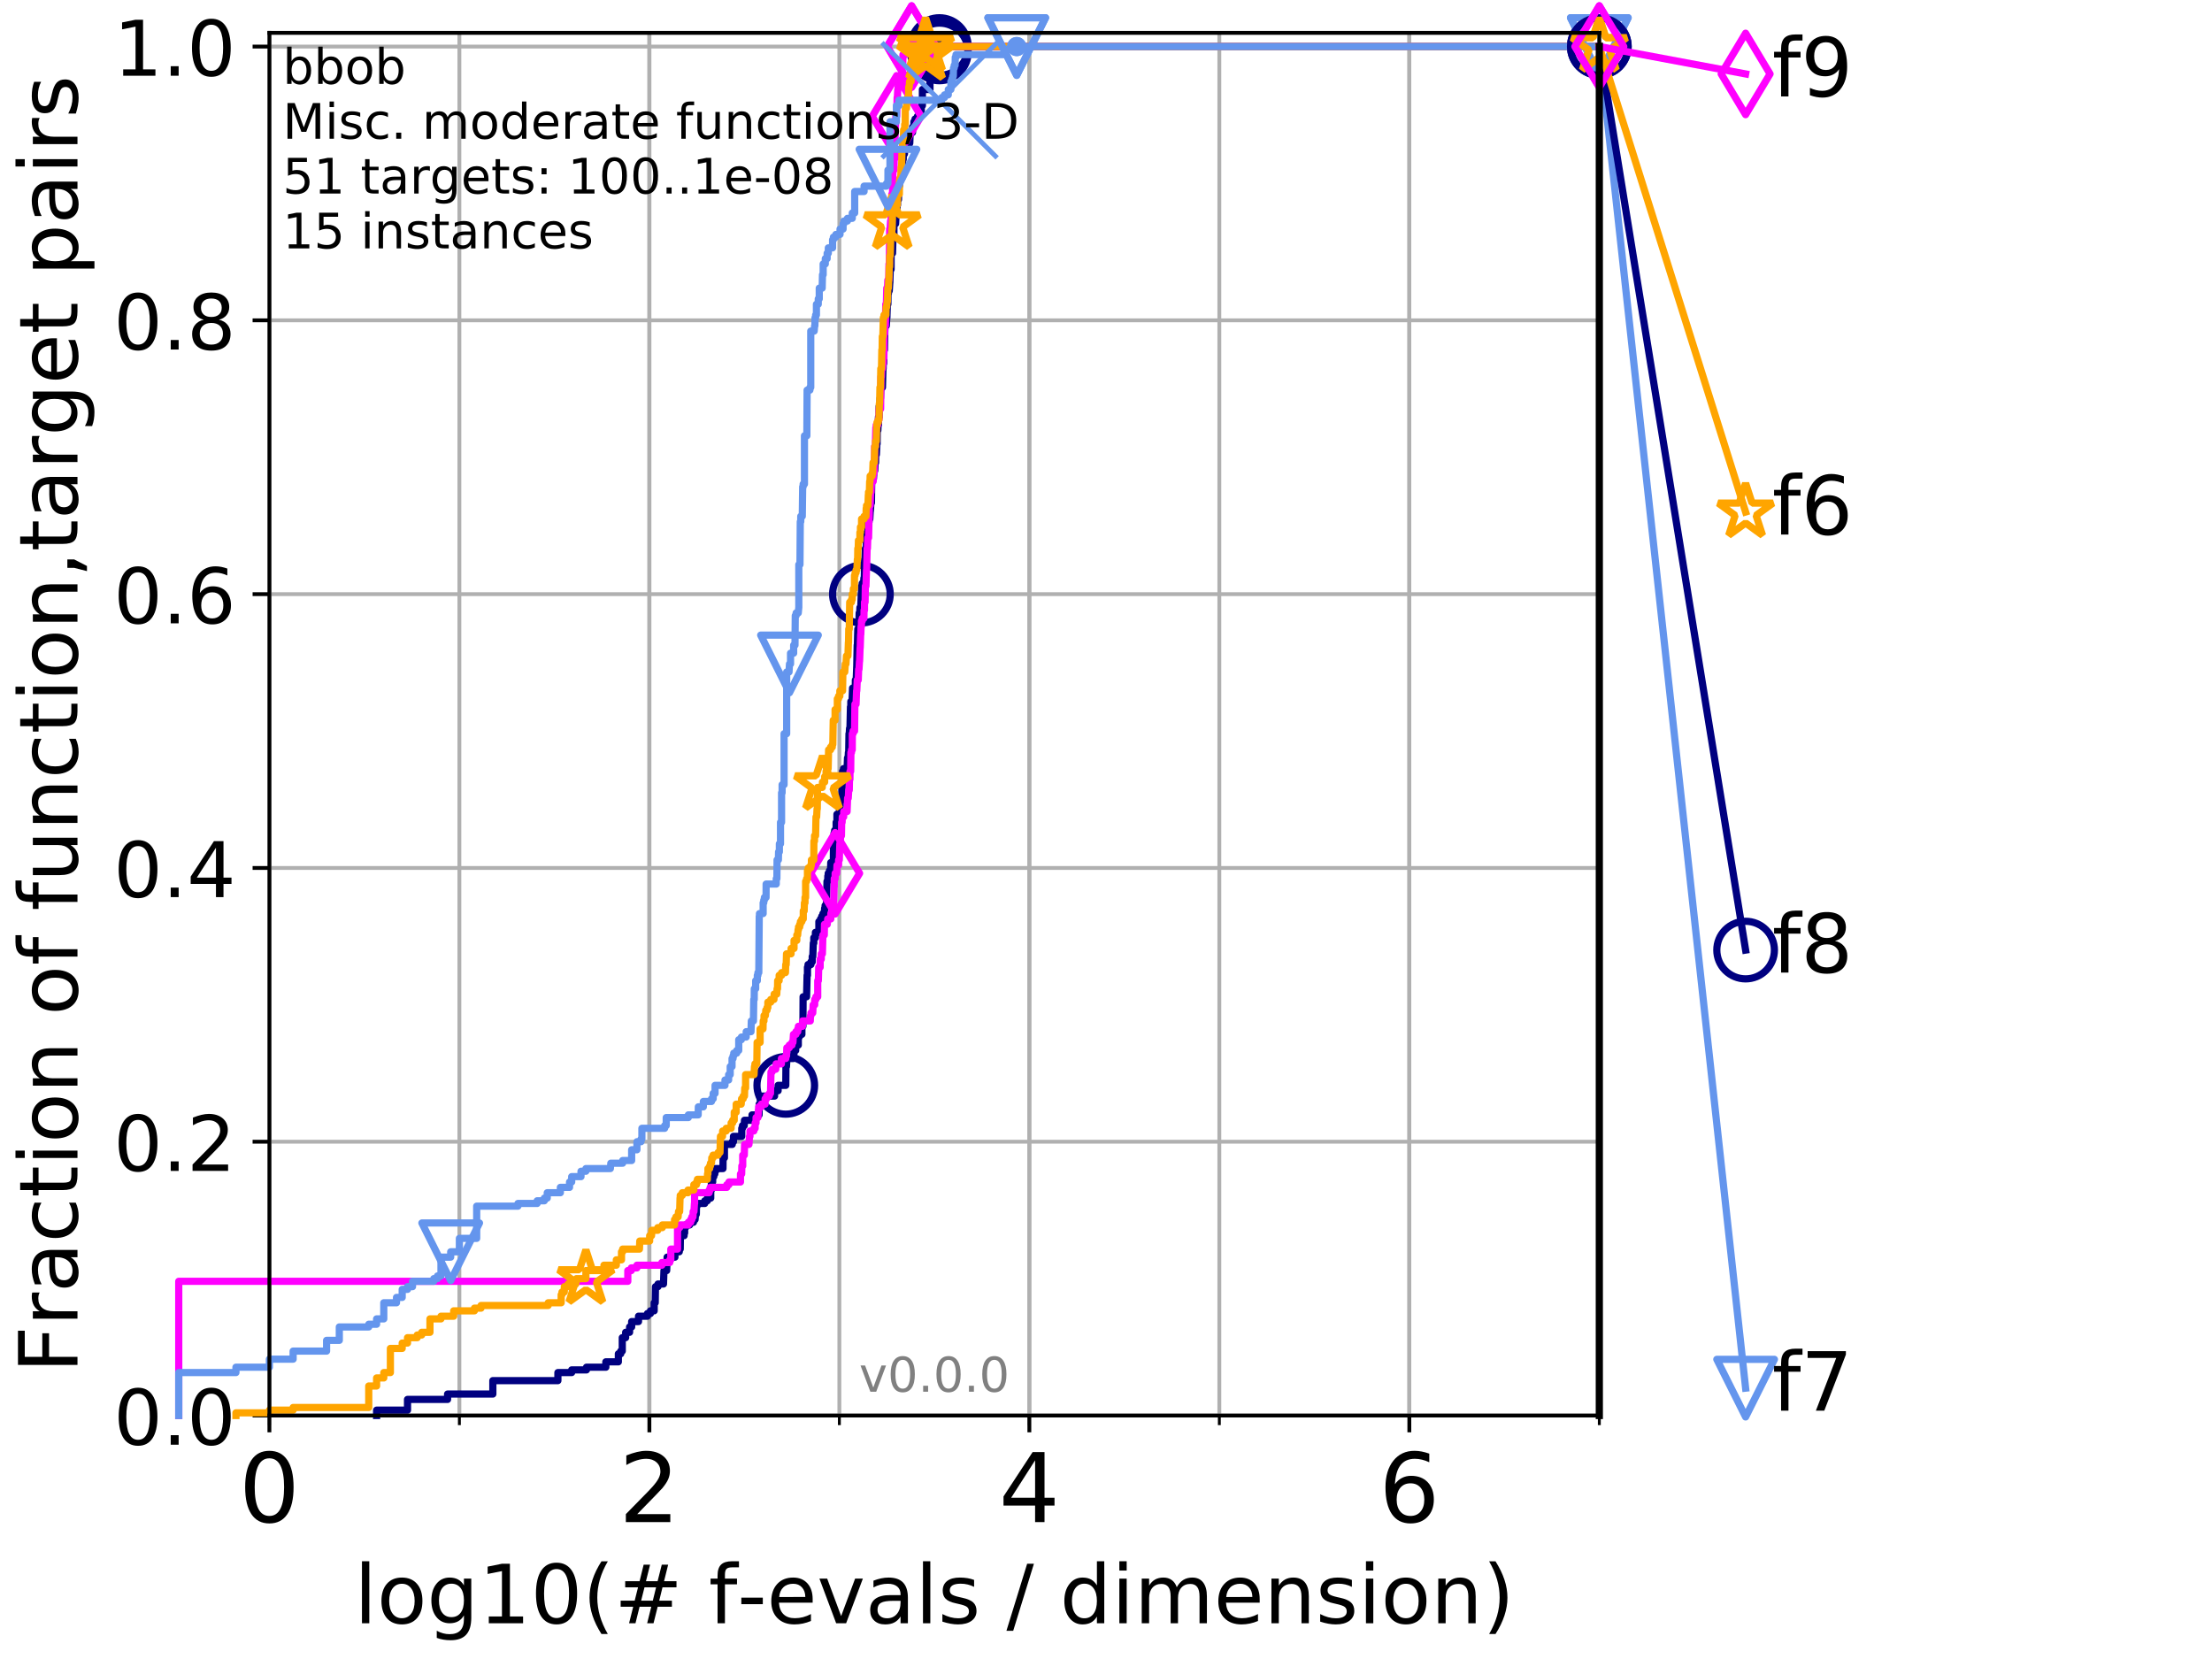 <?xml version="1.0" encoding="utf-8" standalone="no"?>
<!DOCTYPE svg PUBLIC "-//W3C//DTD SVG 1.1//EN"
  "http://www.w3.org/Graphics/SVG/1.1/DTD/svg11.dtd">
<!-- Created with matplotlib (http://matplotlib.org/) -->
<svg height="345.6pt" version="1.1" viewBox="0 0 460.8 345.6" width="460.8pt" xmlns="http://www.w3.org/2000/svg" xmlns:xlink="http://www.w3.org/1999/xlink">
 <defs>
  <style type="text/css">
*{stroke-linecap:butt;stroke-linejoin:round;}
  </style>
 </defs>
 <g id="figure_1">
  <g id="patch_1">
   <path d="M 0 345.6 
L 460.8 345.6 
L 460.8 0 
L 0 0 
z
" style="fill:#ffffff;"/>
  </g>
  <g id="axes_1">
   <g id="patch_2">
    <path d="M 56.12 294.88 
L 333.168 294.88 
L 333.168 6.845 
L 56.12 6.845 
z
" style="fill:#ffffff;"/>
   </g>
   <g id="matplotlib.axis_1">
    <g id="xtick_1">
     <g id="line2d_1">
      <path clip-path="url(#pac6b6dc968)" d="M 56.12 294.88 
L 56.12 6.845 
" style="fill:none;stroke:#b0b0b0;stroke-linecap:square;stroke-width:0.8;"/>
     </g>
     <g id="line2d_2">
      <defs>
       <path d="M 0 0 
L 0 3.5 
" id="m63a84b7ddb" style="stroke:#000000;stroke-width:0.8;"/>
      </defs>
      <g>
       <use style="stroke:#000000;stroke-width:0.8;" x="56.12" xlink:href="#m63a84b7ddb" y="294.88"/>
      </g>
     </g>
     <g id="text_1">
      <!-- 0 -->
      <defs>
       <path d="M 31.781 66.406 
Q 24.172 66.406 20.328 58.906 
Q 16.5 51.422 16.5 36.375 
Q 16.5 21.391 20.328 13.891 
Q 24.172 6.391 31.781 6.391 
Q 39.453 6.391 43.281 13.891 
Q 47.125 21.391 47.125 36.375 
Q 47.125 51.422 43.281 58.906 
Q 39.453 66.406 31.781 66.406 
z
M 31.781 74.219 
Q 44.047 74.219 50.516 64.516 
Q 56.984 54.828 56.984 36.375 
Q 56.984 17.969 50.516 8.266 
Q 44.047 -1.422 31.781 -1.422 
Q 19.531 -1.422 13.062 8.266 
Q 6.594 17.969 6.594 36.375 
Q 6.594 54.828 13.062 64.516 
Q 19.531 74.219 31.781 74.219 
z
" id="DejaVuSans-30"/>
      </defs>
      <g transform="translate(49.758 317.077)scale(0.2 -0.2)">
       <use xlink:href="#DejaVuSans-30"/>
      </g>
     </g>
    </g>
    <g id="xtick_2">
     <g id="line2d_3">
      <path clip-path="url(#pac6b6dc968)" d="M 135.277 294.88 
L 135.277 6.845 
" style="fill:none;stroke:#b0b0b0;stroke-linecap:square;stroke-width:0.8;"/>
     </g>
     <g id="line2d_4">
      <g>
       <use style="stroke:#000000;stroke-width:0.8;" x="135.277" xlink:href="#m63a84b7ddb" y="294.88"/>
      </g>
     </g>
     <g id="text_2">
      <!-- 2 -->
      <defs>
       <path d="M 19.188 8.297 
L 53.609 8.297 
L 53.609 0 
L 7.328 0 
L 7.328 8.297 
Q 12.938 14.109 22.625 23.891 
Q 32.328 33.688 34.812 36.531 
Q 39.547 41.844 41.422 45.531 
Q 43.312 49.219 43.312 52.781 
Q 43.312 58.594 39.234 62.25 
Q 35.156 65.922 28.609 65.922 
Q 23.969 65.922 18.812 64.312 
Q 13.672 62.703 7.812 59.422 
L 7.812 69.391 
Q 13.766 71.781 18.938 73 
Q 24.125 74.219 28.422 74.219 
Q 39.75 74.219 46.484 68.547 
Q 53.219 62.891 53.219 53.422 
Q 53.219 48.922 51.531 44.891 
Q 49.859 40.875 45.406 35.406 
Q 44.188 33.984 37.641 27.219 
Q 31.109 20.453 19.188 8.297 
z
" id="DejaVuSans-32"/>
      </defs>
      <g transform="translate(128.914 317.077)scale(0.2 -0.2)">
       <use xlink:href="#DejaVuSans-32"/>
      </g>
     </g>
    </g>
    <g id="xtick_3">
     <g id="line2d_5">
      <path clip-path="url(#pac6b6dc968)" d="M 214.433 294.88 
L 214.433 6.845 
" style="fill:none;stroke:#b0b0b0;stroke-linecap:square;stroke-width:0.8;"/>
     </g>
     <g id="line2d_6">
      <g>
       <use style="stroke:#000000;stroke-width:0.8;" x="214.433" xlink:href="#m63a84b7ddb" y="294.88"/>
      </g>
     </g>
     <g id="text_3">
      <!-- 4 -->
      <defs>
       <path d="M 37.797 64.312 
L 12.891 25.391 
L 37.797 25.391 
z
M 35.203 72.906 
L 47.609 72.906 
L 47.609 25.391 
L 58.016 25.391 
L 58.016 17.188 
L 47.609 17.188 
L 47.609 0 
L 37.797 0 
L 37.797 17.188 
L 4.891 17.188 
L 4.891 26.703 
z
" id="DejaVuSans-34"/>
      </defs>
      <g transform="translate(208.071 317.077)scale(0.2 -0.2)">
       <use xlink:href="#DejaVuSans-34"/>
      </g>
     </g>
    </g>
    <g id="xtick_4">
     <g id="line2d_7">
      <path clip-path="url(#pac6b6dc968)" d="M 293.59 294.88 
L 293.59 6.845 
" style="fill:none;stroke:#b0b0b0;stroke-linecap:square;stroke-width:0.8;"/>
     </g>
     <g id="line2d_8">
      <g>
       <use style="stroke:#000000;stroke-width:0.8;" x="293.59" xlink:href="#m63a84b7ddb" y="294.88"/>
      </g>
     </g>
     <g id="text_4">
      <!-- 6 -->
      <defs>
       <path d="M 33.016 40.375 
Q 26.375 40.375 22.484 35.828 
Q 18.609 31.297 18.609 23.391 
Q 18.609 15.531 22.484 10.953 
Q 26.375 6.391 33.016 6.391 
Q 39.656 6.391 43.531 10.953 
Q 47.406 15.531 47.406 23.391 
Q 47.406 31.297 43.531 35.828 
Q 39.656 40.375 33.016 40.375 
z
M 52.594 71.297 
L 52.594 62.312 
Q 48.875 64.062 45.094 64.984 
Q 41.312 65.922 37.594 65.922 
Q 27.828 65.922 22.672 59.328 
Q 17.531 52.734 16.797 39.406 
Q 19.672 43.656 24.016 45.922 
Q 28.375 48.188 33.594 48.188 
Q 44.578 48.188 50.953 41.516 
Q 57.328 34.859 57.328 23.391 
Q 57.328 12.156 50.688 5.359 
Q 44.047 -1.422 33.016 -1.422 
Q 20.359 -1.422 13.672 8.266 
Q 6.984 17.969 6.984 36.375 
Q 6.984 53.656 15.188 63.938 
Q 23.391 74.219 37.203 74.219 
Q 40.922 74.219 44.703 73.484 
Q 48.484 72.75 52.594 71.297 
z
" id="DejaVuSans-36"/>
      </defs>
      <g transform="translate(287.227 317.077)scale(0.2 -0.2)">
       <use xlink:href="#DejaVuSans-36"/>
      </g>
     </g>
    </g>
    <g id="xtick_5">
     <g id="line2d_9">
      <path clip-path="url(#pac6b6dc968)" d="M 56.12 294.88 
L 56.12 6.845 
" style="fill:none;stroke:#b0b0b0;stroke-linecap:square;stroke-width:0.8;"/>
     </g>
     <g id="line2d_10">
      <defs>
       <path d="M 0 0 
L 0 2 
" id="m37cbf8a260" style="stroke:#000000;stroke-width:0.6;"/>
      </defs>
      <g>
       <use style="stroke:#000000;stroke-width:0.6;" x="56.12" xlink:href="#m37cbf8a260" y="294.88"/>
      </g>
     </g>
    </g>
    <g id="xtick_6">
     <g id="line2d_11">
      <path clip-path="url(#pac6b6dc968)" d="M 95.698 294.88 
L 95.698 6.845 
" style="fill:none;stroke:#b0b0b0;stroke-linecap:square;stroke-width:0.8;"/>
     </g>
     <g id="line2d_12">
      <g>
       <use style="stroke:#000000;stroke-width:0.6;" x="95.698" xlink:href="#m37cbf8a260" y="294.88"/>
      </g>
     </g>
    </g>
    <g id="xtick_7">
     <g id="line2d_13">
      <path clip-path="url(#pac6b6dc968)" d="M 135.277 294.88 
L 135.277 6.845 
" style="fill:none;stroke:#b0b0b0;stroke-linecap:square;stroke-width:0.8;"/>
     </g>
     <g id="line2d_14">
      <g>
       <use style="stroke:#000000;stroke-width:0.6;" x="135.277" xlink:href="#m37cbf8a260" y="294.88"/>
      </g>
     </g>
    </g>
    <g id="xtick_8">
     <g id="line2d_15">
      <path clip-path="url(#pac6b6dc968)" d="M 174.855 294.88 
L 174.855 6.845 
" style="fill:none;stroke:#b0b0b0;stroke-linecap:square;stroke-width:0.8;"/>
     </g>
     <g id="line2d_16">
      <g>
       <use style="stroke:#000000;stroke-width:0.6;" x="174.855" xlink:href="#m37cbf8a260" y="294.88"/>
      </g>
     </g>
    </g>
    <g id="xtick_9">
     <g id="line2d_17">
      <path clip-path="url(#pac6b6dc968)" d="M 214.433 294.88 
L 214.433 6.845 
" style="fill:none;stroke:#b0b0b0;stroke-linecap:square;stroke-width:0.8;"/>
     </g>
     <g id="line2d_18">
      <g>
       <use style="stroke:#000000;stroke-width:0.6;" x="214.433" xlink:href="#m37cbf8a260" y="294.88"/>
      </g>
     </g>
    </g>
    <g id="xtick_10">
     <g id="line2d_19">
      <path clip-path="url(#pac6b6dc968)" d="M 254.011 294.88 
L 254.011 6.845 
" style="fill:none;stroke:#b0b0b0;stroke-linecap:square;stroke-width:0.8;"/>
     </g>
     <g id="line2d_20">
      <g>
       <use style="stroke:#000000;stroke-width:0.6;" x="254.011" xlink:href="#m37cbf8a260" y="294.88"/>
      </g>
     </g>
    </g>
    <g id="xtick_11">
     <g id="line2d_21">
      <path clip-path="url(#pac6b6dc968)" d="M 293.59 294.88 
L 293.59 6.845 
" style="fill:none;stroke:#b0b0b0;stroke-linecap:square;stroke-width:0.8;"/>
     </g>
     <g id="line2d_22">
      <g>
       <use style="stroke:#000000;stroke-width:0.6;" x="293.59" xlink:href="#m37cbf8a260" y="294.88"/>
      </g>
     </g>
    </g>
    <g id="xtick_12">
     <g id="line2d_23">
      <path clip-path="url(#pac6b6dc968)" d="M 333.168 294.88 
L 333.168 6.845 
" style="fill:none;stroke:#b0b0b0;stroke-linecap:square;stroke-width:0.8;"/>
     </g>
     <g id="line2d_24">
      <g>
       <use style="stroke:#000000;stroke-width:0.6;" x="333.168" xlink:href="#m37cbf8a260" y="294.88"/>
      </g>
     </g>
    </g>
    <g id="text_5">
     <!-- log10(# f-evals / dimension) -->
     <defs>
      <path d="M 9.422 75.984 
L 18.406 75.984 
L 18.406 0 
L 9.422 0 
z
" id="DejaVuSans-6c"/>
      <path d="M 30.609 48.391 
Q 23.391 48.391 19.188 42.75 
Q 14.984 37.109 14.984 27.297 
Q 14.984 17.484 19.156 11.844 
Q 23.344 6.203 30.609 6.203 
Q 37.797 6.203 41.984 11.859 
Q 46.188 17.531 46.188 27.297 
Q 46.188 37.016 41.984 42.703 
Q 37.797 48.391 30.609 48.391 
z
M 30.609 56 
Q 42.328 56 49.016 48.375 
Q 55.719 40.766 55.719 27.297 
Q 55.719 13.875 49.016 6.219 
Q 42.328 -1.422 30.609 -1.422 
Q 18.844 -1.422 12.172 6.219 
Q 5.516 13.875 5.516 27.297 
Q 5.516 40.766 12.172 48.375 
Q 18.844 56 30.609 56 
z
" id="DejaVuSans-6f"/>
      <path d="M 45.406 27.984 
Q 45.406 37.75 41.375 43.109 
Q 37.359 48.484 30.078 48.484 
Q 22.859 48.484 18.828 43.109 
Q 14.797 37.75 14.797 27.984 
Q 14.797 18.266 18.828 12.891 
Q 22.859 7.516 30.078 7.516 
Q 37.359 7.516 41.375 12.891 
Q 45.406 18.266 45.406 27.984 
z
M 54.391 6.781 
Q 54.391 -7.172 48.188 -13.984 
Q 42 -20.797 29.203 -20.797 
Q 24.469 -20.797 20.266 -20.094 
Q 16.062 -19.391 12.109 -17.922 
L 12.109 -9.188 
Q 16.062 -11.328 19.922 -12.344 
Q 23.781 -13.375 27.781 -13.375 
Q 36.625 -13.375 41.016 -8.766 
Q 45.406 -4.156 45.406 5.172 
L 45.406 9.625 
Q 42.625 4.781 38.281 2.391 
Q 33.938 0 27.875 0 
Q 17.828 0 11.672 7.656 
Q 5.516 15.328 5.516 27.984 
Q 5.516 40.672 11.672 48.328 
Q 17.828 56 27.875 56 
Q 33.938 56 38.281 53.609 
Q 42.625 51.219 45.406 46.391 
L 45.406 54.688 
L 54.391 54.688 
z
" id="DejaVuSans-67"/>
      <path d="M 12.406 8.297 
L 28.516 8.297 
L 28.516 63.922 
L 10.984 60.406 
L 10.984 69.391 
L 28.422 72.906 
L 38.281 72.906 
L 38.281 8.297 
L 54.391 8.297 
L 54.391 0 
L 12.406 0 
z
" id="DejaVuSans-31"/>
      <path d="M 31 75.875 
Q 24.469 64.656 21.281 53.656 
Q 18.109 42.672 18.109 31.391 
Q 18.109 20.125 21.312 9.062 
Q 24.516 -2 31 -13.188 
L 23.188 -13.188 
Q 15.875 -1.703 12.234 9.375 
Q 8.594 20.453 8.594 31.391 
Q 8.594 42.281 12.203 53.312 
Q 15.828 64.359 23.188 75.875 
z
" id="DejaVuSans-28"/>
      <path d="M 51.125 44 
L 36.922 44 
L 32.812 27.688 
L 47.125 27.688 
z
M 43.797 71.781 
L 38.719 51.516 
L 52.984 51.516 
L 58.109 71.781 
L 65.922 71.781 
L 60.891 51.516 
L 76.125 51.516 
L 76.125 44 
L 58.984 44 
L 54.984 27.688 
L 70.516 27.688 
L 70.516 20.219 
L 53.078 20.219 
L 48 0 
L 40.188 0 
L 45.219 20.219 
L 30.906 20.219 
L 25.875 0 
L 18.016 0 
L 23.094 20.219 
L 7.719 20.219 
L 7.719 27.688 
L 24.906 27.688 
L 29 44 
L 13.281 44 
L 13.281 51.516 
L 30.906 51.516 
L 35.891 71.781 
z
" id="DejaVuSans-23"/>
      <path id="DejaVuSans-20"/>
      <path d="M 37.109 75.984 
L 37.109 68.5 
L 28.516 68.5 
Q 23.688 68.5 21.797 66.547 
Q 19.922 64.594 19.922 59.516 
L 19.922 54.688 
L 34.719 54.688 
L 34.719 47.703 
L 19.922 47.703 
L 19.922 0 
L 10.891 0 
L 10.891 47.703 
L 2.297 47.703 
L 2.297 54.688 
L 10.891 54.688 
L 10.891 58.5 
Q 10.891 67.625 15.141 71.797 
Q 19.391 75.984 28.609 75.984 
z
" id="DejaVuSans-66"/>
      <path d="M 4.891 31.391 
L 31.203 31.391 
L 31.203 23.391 
L 4.891 23.391 
z
" id="DejaVuSans-2d"/>
      <path d="M 56.203 29.594 
L 56.203 25.203 
L 14.891 25.203 
Q 15.484 15.922 20.484 11.062 
Q 25.484 6.203 34.422 6.203 
Q 39.594 6.203 44.453 7.469 
Q 49.312 8.734 54.109 11.281 
L 54.109 2.781 
Q 49.266 0.734 44.188 -0.344 
Q 39.109 -1.422 33.891 -1.422 
Q 20.797 -1.422 13.156 6.188 
Q 5.516 13.812 5.516 26.812 
Q 5.516 40.234 12.766 48.109 
Q 20.016 56 32.328 56 
Q 43.359 56 49.781 48.891 
Q 56.203 41.797 56.203 29.594 
z
M 47.219 32.234 
Q 47.125 39.594 43.094 43.984 
Q 39.062 48.391 32.422 48.391 
Q 24.906 48.391 20.391 44.141 
Q 15.875 39.891 15.188 32.172 
z
" id="DejaVuSans-65"/>
      <path d="M 2.984 54.688 
L 12.5 54.688 
L 29.594 8.797 
L 46.688 54.688 
L 56.203 54.688 
L 35.688 0 
L 23.484 0 
z
" id="DejaVuSans-76"/>
      <path d="M 34.281 27.484 
Q 23.391 27.484 19.188 25 
Q 14.984 22.516 14.984 16.5 
Q 14.984 11.719 18.141 8.906 
Q 21.297 6.109 26.703 6.109 
Q 34.188 6.109 38.703 11.406 
Q 43.219 16.703 43.219 25.484 
L 43.219 27.484 
z
M 52.203 31.203 
L 52.203 0 
L 43.219 0 
L 43.219 8.297 
Q 40.141 3.328 35.547 0.953 
Q 30.953 -1.422 24.312 -1.422 
Q 15.922 -1.422 10.953 3.297 
Q 6 8.016 6 15.922 
Q 6 25.141 12.172 29.828 
Q 18.359 34.516 30.609 34.516 
L 43.219 34.516 
L 43.219 35.406 
Q 43.219 41.609 39.141 45 
Q 35.062 48.391 27.688 48.391 
Q 23 48.391 18.547 47.266 
Q 14.109 46.141 10.016 43.891 
L 10.016 52.203 
Q 14.938 54.109 19.578 55.047 
Q 24.219 56 28.609 56 
Q 40.484 56 46.344 49.844 
Q 52.203 43.703 52.203 31.203 
z
" id="DejaVuSans-61"/>
      <path d="M 44.281 53.078 
L 44.281 44.578 
Q 40.484 46.531 36.375 47.5 
Q 32.281 48.484 27.875 48.484 
Q 21.188 48.484 17.844 46.438 
Q 14.5 44.391 14.5 40.281 
Q 14.5 37.156 16.891 35.375 
Q 19.281 33.594 26.516 31.984 
L 29.594 31.297 
Q 39.156 29.25 43.188 25.516 
Q 47.219 21.781 47.219 15.094 
Q 47.219 7.469 41.188 3.016 
Q 35.156 -1.422 24.609 -1.422 
Q 20.219 -1.422 15.453 -0.562 
Q 10.688 0.297 5.422 2 
L 5.422 11.281 
Q 10.406 8.688 15.234 7.391 
Q 20.062 6.109 24.812 6.109 
Q 31.156 6.109 34.562 8.281 
Q 37.984 10.453 37.984 14.406 
Q 37.984 18.062 35.516 20.016 
Q 33.062 21.969 24.703 23.781 
L 21.578 24.516 
Q 13.234 26.266 9.516 29.906 
Q 5.812 33.547 5.812 39.891 
Q 5.812 47.609 11.281 51.797 
Q 16.75 56 26.812 56 
Q 31.781 56 36.172 55.266 
Q 40.578 54.547 44.281 53.078 
z
" id="DejaVuSans-73"/>
      <path d="M 25.391 72.906 
L 33.688 72.906 
L 8.297 -9.281 
L 0 -9.281 
z
" id="DejaVuSans-2f"/>
      <path d="M 45.406 46.391 
L 45.406 75.984 
L 54.391 75.984 
L 54.391 0 
L 45.406 0 
L 45.406 8.203 
Q 42.578 3.328 38.25 0.953 
Q 33.938 -1.422 27.875 -1.422 
Q 17.969 -1.422 11.734 6.484 
Q 5.516 14.406 5.516 27.297 
Q 5.516 40.188 11.734 48.094 
Q 17.969 56 27.875 56 
Q 33.938 56 38.25 53.625 
Q 42.578 51.266 45.406 46.391 
z
M 14.797 27.297 
Q 14.797 17.391 18.875 11.75 
Q 22.953 6.109 30.078 6.109 
Q 37.203 6.109 41.297 11.75 
Q 45.406 17.391 45.406 27.297 
Q 45.406 37.203 41.297 42.844 
Q 37.203 48.484 30.078 48.484 
Q 22.953 48.484 18.875 42.844 
Q 14.797 37.203 14.797 27.297 
z
" id="DejaVuSans-64"/>
      <path d="M 9.422 54.688 
L 18.406 54.688 
L 18.406 0 
L 9.422 0 
z
M 9.422 75.984 
L 18.406 75.984 
L 18.406 64.594 
L 9.422 64.594 
z
" id="DejaVuSans-69"/>
      <path d="M 52 44.188 
Q 55.375 50.25 60.062 53.125 
Q 64.75 56 71.094 56 
Q 79.641 56 84.281 50.016 
Q 88.922 44.047 88.922 33.016 
L 88.922 0 
L 79.891 0 
L 79.891 32.719 
Q 79.891 40.578 77.094 44.375 
Q 74.312 48.188 68.609 48.188 
Q 61.625 48.188 57.562 43.547 
Q 53.516 38.922 53.516 30.906 
L 53.516 0 
L 44.484 0 
L 44.484 32.719 
Q 44.484 40.625 41.703 44.406 
Q 38.922 48.188 33.109 48.188 
Q 26.219 48.188 22.156 43.531 
Q 18.109 38.875 18.109 30.906 
L 18.109 0 
L 9.078 0 
L 9.078 54.688 
L 18.109 54.688 
L 18.109 46.188 
Q 21.188 51.219 25.484 53.609 
Q 29.781 56 35.688 56 
Q 41.656 56 45.828 52.969 
Q 50 49.953 52 44.188 
z
" id="DejaVuSans-6d"/>
      <path d="M 54.891 33.016 
L 54.891 0 
L 45.906 0 
L 45.906 32.719 
Q 45.906 40.484 42.875 44.328 
Q 39.844 48.188 33.797 48.188 
Q 26.516 48.188 22.312 43.547 
Q 18.109 38.922 18.109 30.906 
L 18.109 0 
L 9.078 0 
L 9.078 54.688 
L 18.109 54.688 
L 18.109 46.188 
Q 21.344 51.125 25.703 53.562 
Q 30.078 56 35.797 56 
Q 45.219 56 50.047 50.172 
Q 54.891 44.344 54.891 33.016 
z
" id="DejaVuSans-6e"/>
      <path d="M 8.016 75.875 
L 15.828 75.875 
Q 23.141 64.359 26.781 53.312 
Q 30.422 42.281 30.422 31.391 
Q 30.422 20.453 26.781 9.375 
Q 23.141 -1.703 15.828 -13.188 
L 8.016 -13.188 
Q 14.5 -2 17.703 9.062 
Q 20.906 20.125 20.906 31.391 
Q 20.906 42.672 17.703 53.656 
Q 14.5 64.656 8.016 75.875 
z
" id="DejaVuSans-29"/>
     </defs>
     <g transform="translate(73.803 338.154)scale(0.17 -0.17)">
      <use xlink:href="#DejaVuSans-6c"/>
      <use x="27.783" xlink:href="#DejaVuSans-6f"/>
      <use x="88.965" xlink:href="#DejaVuSans-67"/>
      <use x="152.441" xlink:href="#DejaVuSans-31"/>
      <use x="216.064" xlink:href="#DejaVuSans-30"/>
      <use x="279.688" xlink:href="#DejaVuSans-28"/>
      <use x="318.701" xlink:href="#DejaVuSans-23"/>
      <use x="402.49" xlink:href="#DejaVuSans-20"/>
      <use x="434.277" xlink:href="#DejaVuSans-66"/>
      <use x="469.404" xlink:href="#DejaVuSans-2d"/>
      <use x="505.488" xlink:href="#DejaVuSans-65"/>
      <use x="567.012" xlink:href="#DejaVuSans-76"/>
      <use x="626.191" xlink:href="#DejaVuSans-61"/>
      <use x="687.471" xlink:href="#DejaVuSans-6c"/>
      <use x="715.254" xlink:href="#DejaVuSans-73"/>
      <use x="767.354" xlink:href="#DejaVuSans-20"/>
      <use x="799.141" xlink:href="#DejaVuSans-2f"/>
      <use x="832.832" xlink:href="#DejaVuSans-20"/>
      <use x="864.619" xlink:href="#DejaVuSans-64"/>
      <use x="928.096" xlink:href="#DejaVuSans-69"/>
      <use x="955.879" xlink:href="#DejaVuSans-6d"/>
      <use x="1053.291" xlink:href="#DejaVuSans-65"/>
      <use x="1114.814" xlink:href="#DejaVuSans-6e"/>
      <use x="1178.193" xlink:href="#DejaVuSans-73"/>
      <use x="1230.293" xlink:href="#DejaVuSans-69"/>
      <use x="1258.076" xlink:href="#DejaVuSans-6f"/>
      <use x="1319.258" xlink:href="#DejaVuSans-6e"/>
      <use x="1382.637" xlink:href="#DejaVuSans-29"/>
     </g>
    </g>
   </g>
   <g id="matplotlib.axis_2">
    <g id="ytick_1">
     <g id="line2d_25">
      <path clip-path="url(#pac6b6dc968)" d="M 56.12 294.88 
L 333.168 294.88 
" style="fill:none;stroke:#b0b0b0;stroke-linecap:square;stroke-width:0.8;"/>
     </g>
     <g id="line2d_26">
      <defs>
       <path d="M 0 0 
L -3.5 0 
" id="m330196c3aa" style="stroke:#000000;stroke-width:0.8;"/>
      </defs>
      <g>
       <use style="stroke:#000000;stroke-width:0.8;" x="56.12" xlink:href="#m330196c3aa" y="294.88"/>
      </g>
     </g>
     <g id="text_6">
      <!-- 0.0 -->
      <defs>
       <path d="M 10.688 12.406 
L 21 12.406 
L 21 0 
L 10.688 0 
z
" id="DejaVuSans-2e"/>
      </defs>
      <g transform="translate(23.675 300.959)scale(0.16 -0.16)">
       <use xlink:href="#DejaVuSans-30"/>
       <use x="63.623" xlink:href="#DejaVuSans-2e"/>
       <use x="95.41" xlink:href="#DejaVuSans-30"/>
      </g>
     </g>
    </g>
    <g id="ytick_2">
     <g id="line2d_27">
      <path clip-path="url(#pac6b6dc968)" d="M 56.12 237.843 
L 333.168 237.843 
" style="fill:none;stroke:#b0b0b0;stroke-linecap:square;stroke-width:0.8;"/>
     </g>
     <g id="line2d_28">
      <g>
       <use style="stroke:#000000;stroke-width:0.8;" x="56.12" xlink:href="#m330196c3aa" y="237.843"/>
      </g>
     </g>
     <g id="text_7">
      <!-- 0.2 -->
      <g transform="translate(23.675 243.922)scale(0.16 -0.16)">
       <use xlink:href="#DejaVuSans-30"/>
       <use x="63.623" xlink:href="#DejaVuSans-2e"/>
       <use x="95.41" xlink:href="#DejaVuSans-32"/>
      </g>
     </g>
    </g>
    <g id="ytick_3">
     <g id="line2d_29">
      <path clip-path="url(#pac6b6dc968)" d="M 56.12 180.807 
L 333.168 180.807 
" style="fill:none;stroke:#b0b0b0;stroke-linecap:square;stroke-width:0.8;"/>
     </g>
     <g id="line2d_30">
      <g>
       <use style="stroke:#000000;stroke-width:0.8;" x="56.12" xlink:href="#m330196c3aa" y="180.807"/>
      </g>
     </g>
     <g id="text_8">
      <!-- 0.4 -->
      <g transform="translate(23.675 186.886)scale(0.16 -0.16)">
       <use xlink:href="#DejaVuSans-30"/>
       <use x="63.623" xlink:href="#DejaVuSans-2e"/>
       <use x="95.41" xlink:href="#DejaVuSans-34"/>
      </g>
     </g>
    </g>
    <g id="ytick_4">
     <g id="line2d_31">
      <path clip-path="url(#pac6b6dc968)" d="M 56.12 123.77 
L 333.168 123.77 
" style="fill:none;stroke:#b0b0b0;stroke-linecap:square;stroke-width:0.8;"/>
     </g>
     <g id="line2d_32">
      <g>
       <use style="stroke:#000000;stroke-width:0.8;" x="56.12" xlink:href="#m330196c3aa" y="123.77"/>
      </g>
     </g>
     <g id="text_9">
      <!-- 0.6 -->
      <g transform="translate(23.675 129.849)scale(0.16 -0.16)">
       <use xlink:href="#DejaVuSans-30"/>
       <use x="63.623" xlink:href="#DejaVuSans-2e"/>
       <use x="95.41" xlink:href="#DejaVuSans-36"/>
      </g>
     </g>
    </g>
    <g id="ytick_5">
     <g id="line2d_33">
      <path clip-path="url(#pac6b6dc968)" d="M 56.12 66.734 
L 333.168 66.734 
" style="fill:none;stroke:#b0b0b0;stroke-linecap:square;stroke-width:0.8;"/>
     </g>
     <g id="line2d_34">
      <g>
       <use style="stroke:#000000;stroke-width:0.8;" x="56.12" xlink:href="#m330196c3aa" y="66.734"/>
      </g>
     </g>
     <g id="text_10">
      <!-- 0.8 -->
      <defs>
       <path d="M 31.781 34.625 
Q 24.75 34.625 20.719 30.859 
Q 16.703 27.094 16.703 20.516 
Q 16.703 13.922 20.719 10.156 
Q 24.75 6.391 31.781 6.391 
Q 38.812 6.391 42.859 10.172 
Q 46.922 13.969 46.922 20.516 
Q 46.922 27.094 42.891 30.859 
Q 38.875 34.625 31.781 34.625 
z
M 21.922 38.812 
Q 15.578 40.375 12.031 44.719 
Q 8.5 49.078 8.5 55.328 
Q 8.5 64.062 14.719 69.141 
Q 20.953 74.219 31.781 74.219 
Q 42.672 74.219 48.875 69.141 
Q 55.078 64.062 55.078 55.328 
Q 55.078 49.078 51.531 44.719 
Q 48 40.375 41.703 38.812 
Q 48.828 37.156 52.797 32.312 
Q 56.781 27.484 56.781 20.516 
Q 56.781 9.906 50.312 4.234 
Q 43.844 -1.422 31.781 -1.422 
Q 19.734 -1.422 13.25 4.234 
Q 6.781 9.906 6.781 20.516 
Q 6.781 27.484 10.781 32.312 
Q 14.797 37.156 21.922 38.812 
z
M 18.312 54.391 
Q 18.312 48.734 21.844 45.562 
Q 25.391 42.391 31.781 42.391 
Q 38.141 42.391 41.719 45.562 
Q 45.312 48.734 45.312 54.391 
Q 45.312 60.062 41.719 63.234 
Q 38.141 66.406 31.781 66.406 
Q 25.391 66.406 21.844 63.234 
Q 18.312 60.062 18.312 54.391 
z
" id="DejaVuSans-38"/>
      </defs>
      <g transform="translate(23.675 72.812)scale(0.16 -0.16)">
       <use xlink:href="#DejaVuSans-30"/>
       <use x="63.623" xlink:href="#DejaVuSans-2e"/>
       <use x="95.41" xlink:href="#DejaVuSans-38"/>
      </g>
     </g>
    </g>
    <g id="ytick_6">
     <g id="line2d_35">
      <path clip-path="url(#pac6b6dc968)" d="M 56.12 9.697 
L 333.168 9.697 
" style="fill:none;stroke:#b0b0b0;stroke-linecap:square;stroke-width:0.8;"/>
     </g>
     <g id="line2d_36">
      <g>
       <use style="stroke:#000000;stroke-width:0.8;" x="56.12" xlink:href="#m330196c3aa" y="9.697"/>
      </g>
     </g>
     <g id="text_11">
      <!-- 1.0 -->
      <g transform="translate(23.675 15.776)scale(0.16 -0.16)">
       <use xlink:href="#DejaVuSans-31"/>
       <use x="63.623" xlink:href="#DejaVuSans-2e"/>
       <use x="95.41" xlink:href="#DejaVuSans-30"/>
      </g>
     </g>
    </g>
    <g id="text_12">
     <!-- Fraction of function,target pairs -->
     <defs>
      <path d="M 9.812 72.906 
L 51.703 72.906 
L 51.703 64.594 
L 19.672 64.594 
L 19.672 43.109 
L 48.578 43.109 
L 48.578 34.812 
L 19.672 34.812 
L 19.672 0 
L 9.812 0 
z
" id="DejaVuSans-46"/>
      <path d="M 41.109 46.297 
Q 39.594 47.172 37.812 47.578 
Q 36.031 48 33.891 48 
Q 26.266 48 22.188 43.047 
Q 18.109 38.094 18.109 28.812 
L 18.109 0 
L 9.078 0 
L 9.078 54.688 
L 18.109 54.688 
L 18.109 46.188 
Q 20.953 51.172 25.484 53.578 
Q 30.031 56 36.531 56 
Q 37.453 56 38.578 55.875 
Q 39.703 55.766 41.062 55.516 
z
" id="DejaVuSans-72"/>
      <path d="M 48.781 52.594 
L 48.781 44.188 
Q 44.969 46.297 41.141 47.344 
Q 37.312 48.391 33.406 48.391 
Q 24.656 48.391 19.812 42.844 
Q 14.984 37.312 14.984 27.297 
Q 14.984 17.281 19.812 11.734 
Q 24.656 6.203 33.406 6.203 
Q 37.312 6.203 41.141 7.25 
Q 44.969 8.297 48.781 10.406 
L 48.781 2.094 
Q 45.016 0.344 40.984 -0.531 
Q 36.969 -1.422 32.422 -1.422 
Q 20.062 -1.422 12.781 6.344 
Q 5.516 14.109 5.516 27.297 
Q 5.516 40.672 12.859 48.328 
Q 20.219 56 33.016 56 
Q 37.156 56 41.109 55.141 
Q 45.062 54.297 48.781 52.594 
z
" id="DejaVuSans-63"/>
      <path d="M 18.312 70.219 
L 18.312 54.688 
L 36.812 54.688 
L 36.812 47.703 
L 18.312 47.703 
L 18.312 18.016 
Q 18.312 11.328 20.141 9.422 
Q 21.969 7.516 27.594 7.516 
L 36.812 7.516 
L 36.812 0 
L 27.594 0 
Q 17.188 0 13.234 3.875 
Q 9.281 7.766 9.281 18.016 
L 9.281 47.703 
L 2.688 47.703 
L 2.688 54.688 
L 9.281 54.688 
L 9.281 70.219 
z
" id="DejaVuSans-74"/>
      <path d="M 8.5 21.578 
L 8.5 54.688 
L 17.484 54.688 
L 17.484 21.922 
Q 17.484 14.156 20.5 10.266 
Q 23.531 6.391 29.594 6.391 
Q 36.859 6.391 41.078 11.031 
Q 45.312 15.672 45.312 23.688 
L 45.312 54.688 
L 54.297 54.688 
L 54.297 0 
L 45.312 0 
L 45.312 8.406 
Q 42.047 3.422 37.719 1 
Q 33.406 -1.422 27.688 -1.422 
Q 18.266 -1.422 13.375 4.438 
Q 8.5 10.297 8.5 21.578 
z
M 31.109 56 
z
" id="DejaVuSans-75"/>
      <path d="M 11.719 12.406 
L 22.016 12.406 
L 22.016 4 
L 14.016 -11.625 
L 7.719 -11.625 
L 11.719 4 
z
" id="DejaVuSans-2c"/>
      <path d="M 18.109 8.203 
L 18.109 -20.797 
L 9.078 -20.797 
L 9.078 54.688 
L 18.109 54.688 
L 18.109 46.391 
Q 20.953 51.266 25.266 53.625 
Q 29.594 56 35.594 56 
Q 45.562 56 51.781 48.094 
Q 58.016 40.188 58.016 27.297 
Q 58.016 14.406 51.781 6.484 
Q 45.562 -1.422 35.594 -1.422 
Q 29.594 -1.422 25.266 0.953 
Q 20.953 3.328 18.109 8.203 
z
M 48.688 27.297 
Q 48.688 37.203 44.609 42.844 
Q 40.531 48.484 33.406 48.484 
Q 26.266 48.484 22.188 42.844 
Q 18.109 37.203 18.109 27.297 
Q 18.109 17.391 22.188 11.75 
Q 26.266 6.109 33.406 6.109 
Q 40.531 6.109 44.609 11.75 
Q 48.688 17.391 48.688 27.297 
z
" id="DejaVuSans-70"/>
     </defs>
     <g transform="translate(16.14 286.002)rotate(-90)scale(0.17 -0.17)">
      <use xlink:href="#DejaVuSans-46"/>
      <use x="57.41" xlink:href="#DejaVuSans-72"/>
      <use x="98.523" xlink:href="#DejaVuSans-61"/>
      <use x="159.803" xlink:href="#DejaVuSans-63"/>
      <use x="214.783" xlink:href="#DejaVuSans-74"/>
      <use x="253.992" xlink:href="#DejaVuSans-69"/>
      <use x="281.775" xlink:href="#DejaVuSans-6f"/>
      <use x="342.957" xlink:href="#DejaVuSans-6e"/>
      <use x="406.336" xlink:href="#DejaVuSans-20"/>
      <use x="438.123" xlink:href="#DejaVuSans-6f"/>
      <use x="499.305" xlink:href="#DejaVuSans-66"/>
      <use x="534.51" xlink:href="#DejaVuSans-20"/>
      <use x="566.297" xlink:href="#DejaVuSans-66"/>
      <use x="601.502" xlink:href="#DejaVuSans-75"/>
      <use x="664.881" xlink:href="#DejaVuSans-6e"/>
      <use x="728.26" xlink:href="#DejaVuSans-63"/>
      <use x="783.24" xlink:href="#DejaVuSans-74"/>
      <use x="822.449" xlink:href="#DejaVuSans-69"/>
      <use x="850.232" xlink:href="#DejaVuSans-6f"/>
      <use x="911.414" xlink:href="#DejaVuSans-6e"/>
      <use x="974.793" xlink:href="#DejaVuSans-2c"/>
      <use x="1006.58" xlink:href="#DejaVuSans-74"/>
      <use x="1045.789" xlink:href="#DejaVuSans-61"/>
      <use x="1107.068" xlink:href="#DejaVuSans-72"/>
      <use x="1148.166" xlink:href="#DejaVuSans-67"/>
      <use x="1211.643" xlink:href="#DejaVuSans-65"/>
      <use x="1273.166" xlink:href="#DejaVuSans-74"/>
      <use x="1312.375" xlink:href="#DejaVuSans-20"/>
      <use x="1344.162" xlink:href="#DejaVuSans-70"/>
      <use x="1407.639" xlink:href="#DejaVuSans-61"/>
      <use x="1468.918" xlink:href="#DejaVuSans-69"/>
      <use x="1496.701" xlink:href="#DejaVuSans-72"/>
      <use x="1537.814" xlink:href="#DejaVuSans-73"/>
     </g>
    </g>
   </g>
   <g id="line2d_37">
    <defs>
     <path d="M 0 1.5 
C 0.398 1.5 0.779 1.342 1.061 1.061 
C 1.342 0.779 1.5 0.398 1.5 0 
C 1.5 -0.398 1.342 -0.779 1.061 -1.061 
C 0.779 -1.342 0.398 -1.5 0 -1.5 
C -0.398 -1.5 -0.779 -1.342 -1.061 -1.061 
C -1.342 -0.779 -1.5 -0.398 -1.5 0 
C -1.5 0.398 -1.342 0.779 -1.061 1.061 
C -0.779 1.342 -0.398 1.5 0 1.5 
z
" id="m71b4c64158" style="stroke:#000080;"/>
    </defs>
    <g>
     <use style="fill:#000080;stroke:#000080;" x="195.695" xlink:href="#m71b4c64158" y="9.697"/>
     <use style="fill:#000080;stroke:#000080;" x="195.695" xlink:href="#m71b4c64158" y="9.697"/>
    </g>
   </g>
   <g id="line2d_38">
    <path d="M 78.453 294.88 
L 78.453 293.762 
L 84.893 293.762 
L 84.893 291.525 
L 93.239 291.525 
L 93.239 290.407 
L 102.668 290.407 
L 102.668 287.611 
L 116.22 287.611 
L 116.22 285.933 
L 119.092 285.933 
L 119.092 285.374 
L 122.176 285.374 
L 122.176 284.815 
L 126.207 284.815 
L 126.207 283.696 
L 128.815 283.696 
L 128.815 282.019 
L 129.309 282.019 
L 129.309 281.46 
L 129.63 281.46 
L 129.63 278.664 
L 130.332 278.664 
L 130.332 277.545 
L 131.152 277.545 
L 131.152 276.427 
L 131.584 276.427 
L 131.584 275.309 
L 133.014 275.309 
L 133.014 274.19 
L 134.871 274.19 
L 134.871 273.631 
L 135.504 273.631 
L 135.504 273.072 
L 136.278 273.072 
L 136.278 271.394 
L 136.493 271.394 
L 136.546 268.039 
L 137.07 268.039 
L 137.07 267.48 
L 138.218 267.48 
L 138.315 264.684 
L 138.881 264.684 
L 138.974 261.888 
L 140.604 261.888 
L 140.604 260.77 
L 141.504 260.77 
L 141.504 260.211 
L 141.703 260.211 
L 141.742 257.415 
L 142.511 257.415 
L 142.511 256.856 
L 142.624 256.856 
L 142.624 255.737 
L 142.81 255.737 
L 142.81 255.178 
L 143.675 255.178 
L 143.675 254.619 
L 144.465 254.619 
L 144.465 254.06 
L 144.797 254.06 
L 144.896 252.941 
L 145.059 252.941 
L 145.091 251.264 
L 145.22 251.264 
L 145.22 250.705 
L 146.814 250.705 
L 146.814 250.145 
L 147.362 250.145 
L 147.362 249.586 
L 148.057 249.586 
L 148.057 247.909 
L 148.192 247.909 
L 148.192 246.231 
L 148.461 246.231 
L 148.461 245.113 
L 148.698 245.113 
L 148.698 244.554 
L 148.907 244.554 
L 148.907 243.994 
L 149.062 243.994 
L 149.062 243.435 
L 150.609 243.435 
L 150.632 241.199 
L 150.911 241.199 
L 150.911 238.403 
L 152.539 238.403 
L 152.539 237.843 
L 152.789 237.843 
L 152.789 236.725 
L 154.519 236.725 
L 154.519 235.048 
L 154.668 235.048 
L 154.668 234.488 
L 155.035 234.488 
L 155.09 233.37 
L 156.662 233.37 
L 156.662 232.252 
L 158.133 232.252 
L 158.148 230.015 
L 158.403 230.015 
L 158.403 228.337 
L 161.357 228.337 
L 161.357 227.219 
L 162.095 227.219 
L 162.095 226.101 
L 163.692 226.101 
L 163.725 222.186 
L 163.834 222.186 
L 163.931 220.509 
L 165.253 220.509 
L 165.253 219.95 
L 165.383 219.95 
L 165.383 218.831 
L 165.756 218.831 
L 165.756 217.713 
L 166.302 217.713 
L 166.302 216.035 
L 166.49 216.035 
L 166.49 215.476 
L 167.049 215.476 
L 167.049 213.799 
L 167.264 213.799 
L 167.3 207.648 
L 168.022 207.648 
L 168.133 203.174 
L 168.209 203.174 
L 168.209 201.497 
L 168.327 201.497 
L 168.327 200.937 
L 168.928 200.937 
L 168.928 200.378 
L 169.2 200.378 
L 169.2 199.26 
L 169.319 199.26 
L 169.43 196.464 
L 169.532 196.464 
L 169.532 195.346 
L 169.864 195.346 
L 169.864 194.227 
L 170.584 194.227 
L 170.584 191.99 
L 170.933 191.99 
L 170.933 191.431 
L 171.19 191.431 
L 171.19 190.872 
L 171.437 190.872 
L 171.437 190.313 
L 171.721 190.313 
L 171.783 189.195 
L 171.885 189.195 
L 171.885 188.635 
L 172.176 188.635 
L 172.276 183.603 
L 172.422 183.603 
L 172.455 182.484 
L 172.533 182.484 
L 172.533 181.925 
L 172.794 181.925 
L 172.794 181.366 
L 173.018 181.366 
L 173.063 179.688 
L 173.601 179.688 
L 173.632 174.656 
L 173.73 174.656 
L 173.755 173.537 
L 173.876 173.537 
L 173.876 172.978 
L 174.183 172.978 
L 174.183 171.301 
L 174.349 171.301 
L 174.349 169.623 
L 174.855 169.623 
L 174.918 167.946 
L 175.043 167.946 
L 175.043 166.827 
L 175.257 166.827 
L 175.257 165.709 
L 175.38 165.709 
L 175.468 162.354 
L 175.512 162.354 
L 175.523 160.676 
L 175.726 160.676 
L 175.726 160.117 
L 176.462 160.117 
L 176.555 157.88 
L 176.685 157.88 
L 176.736 156.762 
L 176.798 156.762 
L 176.859 152.848 
L 176.915 152.848 
L 176.976 151.729 
L 177.062 151.729 
L 177.167 147.256 
L 177.242 147.256 
L 177.242 146.138 
L 177.504 146.138 
L 177.607 143.342 
L 178.174 143.342 
L 178.188 141.664 
L 178.362 141.664 
L 178.469 138.868 
L 178.474 138.868 
L 178.566 134.395 
L 178.608 134.395 
L 178.695 131.04 
L 178.891 131.04 
L 178.981 127.685 
L 179.098 127.685 
L 179.143 126.566 
L 179.312 126.566 
L 179.422 123.77 
L 179.448 123.77 
L 179.479 122.093 
L 179.605 122.093 
L 179.605 121.534 
L 179.894 121.534 
L 179.975 120.415 
L 180.056 120.415 
L 180.115 116.501 
L 180.174 116.501 
L 180.279 114.264 
L 180.453 114.264 
L 180.495 112.027 
L 180.614 112.027 
L 180.614 110.909 
L 180.769 110.909 
L 180.805 108.672 
L 181.043 108.672 
L 181.043 108.113 
L 181.202 108.113 
L 181.293 106.436 
L 181.32 106.436 
L 181.426 104.758 
L 181.539 104.758 
L 181.594 100.285 
L 181.671 100.285 
L 181.671 99.725 
L 181.961 99.725 
L 182.063 98.048 
L 182.224 98.048 
L 182.303 96.37 
L 182.406 96.37 
L 182.432 94.693 
L 182.561 94.693 
L 182.667 92.456 
L 182.717 92.456 
L 182.75 89.66 
L 182.873 89.66 
L 182.923 88.542 
L 183.001 88.542 
L 183.001 86.864 
L 183.144 86.864 
L 183.144 84.627 
L 183.309 84.627 
L 183.344 82.95 
L 183.421 82.95 
L 183.494 80.713 
L 183.83 80.713 
L 183.939 76.799 
L 183.976 76.799 
L 183.996 75.681 
L 184.107 75.681 
L 184.133 72.885 
L 184.25 72.885 
L 184.352 67.852 
L 184.637 67.852 
L 184.734 66.174 
L 184.76 66.174 
L 184.85 63.379 
L 184.964 63.379 
L 184.993 61.142 
L 185.079 61.142 
L 185.079 60.583 
L 185.248 60.583 
L 185.355 58.905 
L 185.37 58.905 
L 185.457 56.109 
L 185.632 56.109 
L 185.632 52.754 
L 185.93 52.754 
L 186.041 48.84 
L 186.219 48.84 
L 186.219 46.603 
L 186.57 46.603 
L 186.663 44.926 
L 186.801 44.926 
L 186.909 42.689 
L 186.974 42.689 
L 186.974 41.57 
L 187.174 41.57 
L 187.219 38.775 
L 187.349 38.775 
L 187.394 37.656 
L 187.578 37.656 
L 187.578 37.097 
L 187.886 37.097 
L 187.929 34.86 
L 188.036 34.86 
L 188.073 33.183 
L 188.161 33.183 
L 188.182 32.064 
L 188.42 32.064 
L 188.42 30.946 
L 188.681 30.946 
L 188.681 30.387 
L 189.362 30.387 
L 189.362 29.828 
L 189.519 29.828 
L 189.607 27.591 
L 190.095 27.591 
L 190.095 26.473 
L 190.388 26.473 
L 190.388 25.354 
L 190.621 25.354 
L 190.621 24.795 
L 191.11 24.795 
L 191.11 24.236 
L 191.879 24.236 
L 191.942 21.999 
L 192.153 21.999 
L 192.153 18.644 
L 193.727 18.644 
L 193.727 15.848 
L 193.921 15.848 
L 193.921 14.171 
L 194.999 14.171 
L 195.079 12.493 
L 195.121 12.493 
L 195.121 10.815 
L 195.695 10.815 
L 195.695 9.697 
L 333.168 9.697 
L 333.168 9.697 
" style="fill:none;stroke:#000080;stroke-linecap:square;stroke-width:1.5;"/>
   </g>
   <g id="line2d_39">
    <defs>
     <path d="M 0 6 
C 1.591 6 3.117 5.368 4.243 4.243 
C 5.368 3.117 6 1.591 6 0 
C 6 -1.591 5.368 -3.117 4.243 -4.243 
C 3.117 -5.368 1.591 -6 0 -6 
C -1.591 -6 -3.117 -5.368 -4.243 -4.243 
C -5.368 -3.117 -6 -1.591 -6 0 
C -6 1.591 -5.368 3.117 -4.243 4.243 
C -3.117 5.368 -1.591 6 0 6 
z
" id="m8e97efc676" style="stroke:#000080;stroke-width:1.5;"/>
    </defs>
    <g>
     <use style="fill-opacity:0;stroke:#000080;stroke-width:1.5;" x="163.692" xlink:href="#m8e97efc676" y="226.101"/>
     <use style="fill-opacity:0;stroke:#000080;stroke-width:1.5;" x="179.448" xlink:href="#m8e97efc676" y="123.77"/>
     <use style="fill-opacity:0;stroke:#000080;stroke-width:1.5;" x="195.695" xlink:href="#m8e97efc676" y="10.815"/>
     <use style="fill-opacity:0;stroke:#000080;stroke-width:1.5;" x="195.695" xlink:href="#m8e97efc676" y="9.697"/>
     <use style="fill-opacity:0;stroke:#000080;stroke-width:1.5;" x="333.168" xlink:href="#m8e97efc676" y="9.697"/>
    </g>
   </g>
   <g id="line2d_40">
    <path style="fill:none;stroke:#000080;stroke-linecap:square;stroke-width:1.5;"/>
    <g/>
   </g>
   <g id="line2d_41">
    <defs>
     <path d="M 0 1.5 
C 0.398 1.5 0.779 1.342 1.061 1.061 
C 1.342 0.779 1.5 0.398 1.5 0 
C 1.5 -0.398 1.342 -0.779 1.061 -1.061 
C 0.779 -1.342 0.398 -1.5 0 -1.5 
C -0.398 -1.5 -0.779 -1.342 -1.061 -1.061 
C -1.342 -0.779 -1.5 -0.398 -1.5 0 
C -1.5 0.398 -1.342 0.779 -1.061 1.061 
C -0.779 1.342 -0.398 1.5 0 1.5 
z
" id="m47713488d9" style="stroke:#ff00ff;"/>
    </defs>
    <g>
     <use style="fill:#ff00ff;stroke:#ff00ff;" x="189.905" xlink:href="#m47713488d9" y="9.697"/>
     <use style="fill:#ff00ff;stroke:#ff00ff;" x="189.905" xlink:href="#m47713488d9" y="9.697"/>
    </g>
   </g>
   <g id="line2d_42">
    <path d="M 37.236 294.88 
L 37.236 266.921 
L 130.784 266.921 
L 130.784 264.684 
L 131.513 264.684 
L 131.513 264.125 
L 132.684 264.125 
L 132.684 263.566 
L 137.877 263.566 
L 137.877 263.007 
L 139.52 263.007 
L 139.52 262.447 
L 139.742 262.447 
L 139.742 260.211 
L 141.142 260.211 
L 141.142 255.737 
L 141.584 255.737 
L 141.584 255.178 
L 143.391 255.178 
L 143.391 254.619 
L 143.884 254.619 
L 143.884 254.06 
L 144.126 254.06 
L 144.126 253.501 
L 144.364 253.501 
L 144.397 252.382 
L 144.565 252.382 
L 144.665 250.705 
L 144.698 250.705 
L 144.698 248.468 
L 147.727 248.468 
L 147.727 247.909 
L 147.947 247.909 
L 147.947 247.35 
L 151.412 247.35 
L 151.412 246.79 
L 151.854 246.79 
L 151.854 246.231 
L 154.255 246.231 
L 154.255 244.554 
L 154.501 244.554 
L 154.538 242.876 
L 154.724 242.876 
L 154.724 240.639 
L 155.053 240.639 
L 155.108 238.403 
L 156.023 238.403 
L 156.125 236.725 
L 156.227 236.725 
L 156.227 235.607 
L 157.038 235.607 
L 157.038 235.048 
L 157.31 235.048 
L 157.31 233.929 
L 157.5 233.929 
L 157.5 232.811 
L 157.888 232.811 
L 157.996 231.133 
L 158.042 231.133 
L 158.042 230.574 
L 158.596 230.574 
L 158.596 230.015 
L 159.389 230.015 
L 159.389 228.896 
L 159.683 228.896 
L 159.683 228.337 
L 160.268 228.337 
L 160.268 227.778 
L 160.507 227.778 
L 160.613 223.305 
L 160.847 223.305 
L 160.847 222.745 
L 161.607 222.745 
L 161.669 221.627 
L 162.779 221.627 
L 162.779 220.509 
L 163.692 220.509 
L 163.692 219.95 
L 163.855 219.95 
L 163.91 218.272 
L 164.422 218.272 
L 164.422 217.713 
L 164.98 217.713 
L 164.98 217.154 
L 165.183 217.154 
L 165.293 215.476 
L 165.805 215.476 
L 165.805 214.917 
L 166.179 214.917 
L 166.179 214.358 
L 166.321 214.358 
L 166.321 213.799 
L 167.175 213.799 
L 167.175 212.68 
L 168.798 212.68 
L 168.838 211.562 
L 168.936 211.562 
L 168.936 211.003 
L 169.311 211.003 
L 169.39 209.325 
L 169.718 209.325 
L 169.718 208.207 
L 169.963 208.207 
L 169.963 207.648 
L 170.347 207.648 
L 170.347 204.292 
L 170.481 204.292 
L 170.555 201.497 
L 170.854 201.497 
L 170.854 199.819 
L 171.084 199.819 
L 171.084 198.701 
L 171.318 198.701 
L 171.423 194.786 
L 171.714 194.786 
L 171.755 192.55 
L 172.336 192.55 
L 172.428 191.431 
L 173.076 191.431 
L 173.076 190.313 
L 173.309 190.313 
L 173.309 189.754 
L 173.657 189.754 
L 173.761 184.721 
L 173.791 184.721 
L 173.791 183.044 
L 173.979 183.044 
L 173.979 181.925 
L 174.284 181.925 
L 174.361 180.248 
L 174.694 180.248 
L 174.694 179.129 
L 174.843 179.129 
L 174.952 175.774 
L 175.037 175.774 
L 175.116 174.097 
L 175.29 174.097 
L 175.335 171.301 
L 175.43 171.301 
L 175.463 170.182 
L 175.748 170.182 
L 175.764 169.064 
L 176.462 169.064 
L 176.571 166.268 
L 176.705 166.268 
L 176.808 164.591 
L 176.92 164.591 
L 176.961 162.354 
L 177.057 162.354 
L 177.072 160.676 
L 177.212 160.676 
L 177.257 156.762 
L 177.381 156.762 
L 177.381 156.203 
L 177.539 156.203 
L 177.558 152.848 
L 177.705 152.848 
L 177.705 152.289 
L 178.022 152.289 
L 178.089 146.697 
L 178.334 146.697 
L 178.441 143.901 
L 178.488 143.901 
L 178.585 141.664 
L 178.791 141.664 
L 178.873 139.427 
L 178.945 139.427 
L 179.04 137.75 
L 179.067 137.75 
L 179.17 134.954 
L 179.196 134.954 
L 179.289 132.158 
L 179.32 132.158 
L 179.382 130.48 
L 179.452 130.48 
L 179.452 129.362 
L 179.623 129.362 
L 179.623 128.803 
L 179.975 128.803 
L 179.996 127.125 
L 180.089 127.125 
L 180.089 125.448 
L 180.216 125.448 
L 180.27 122.093 
L 180.395 122.093 
L 180.503 118.738 
L 180.536 118.738 
L 180.634 114.264 
L 180.7 114.264 
L 180.773 112.027 
L 180.939 112.027 
L 181.035 108.113 
L 181.067 108.113 
L 181.103 105.317 
L 181.277 105.317 
L 181.379 102.521 
L 181.465 102.521 
L 181.566 100.285 
L 181.904 100.285 
L 181.912 98.607 
L 182.082 98.607 
L 182.176 95.252 
L 182.195 95.252 
L 182.198 93.015 
L 182.347 93.015 
L 182.451 89.101 
L 182.535 89.101 
L 182.535 88.542 
L 182.851 88.542 
L 182.951 87.423 
L 183.112 87.423 
L 183.126 85.187 
L 183.452 85.187 
L 183.518 78.476 
L 183.601 78.476 
L 183.676 76.799 
L 183.83 76.799 
L 183.925 75.681 
L 183.999 75.681 
L 183.999 74.562 
L 184.133 74.562 
L 184.177 69.53 
L 184.293 69.53 
L 184.349 67.852 
L 184.451 67.852 
L 184.52 63.379 
L 184.647 63.379 
L 184.721 60.023 
L 184.885 60.023 
L 184.952 58.346 
L 185.142 58.346 
L 185.192 54.991 
L 185.264 54.991 
L 185.333 47.721 
L 185.42 47.721 
L 185.522 46.044 
L 185.617 46.044 
L 185.617 44.926 
L 185.763 44.926 
L 185.782 40.452 
L 185.918 40.452 
L 186.029 35.419 
L 186.237 35.419 
L 186.325 28.709 
L 186.46 28.709 
L 186.567 25.913 
L 186.579 25.913 
L 186.628 24.236 
L 186.789 24.236 
L 186.886 20.322 
L 186.937 20.322 
L 187.019 18.644 
L 187.07 18.644 
L 187.138 17.526 
L 187.185 17.526 
L 187.185 16.407 
L 187.886 16.407 
L 187.905 13.611 
L 188.057 13.611 
L 188.097 11.375 
L 188.65 11.375 
L 188.65 10.256 
L 189.905 10.256 
L 189.905 9.697 
L 333.168 9.697 
L 333.168 9.697 
" style="fill:none;stroke:#ff00ff;stroke-linecap:square;stroke-width:1.5;"/>
   </g>
   <g id="line2d_43">
    <defs>
     <path d="M -0 8.485 
L 5.091 0 
L 0 -8.485 
L -5.091 -0 
z
" id="m4d1fd40a47" style="stroke:#ff00ff;stroke-linejoin:miter;stroke-width:1.5;"/>
    </defs>
    <g>
     <use style="fill-opacity:0;stroke:#ff00ff;stroke-linejoin:miter;stroke-width:1.5;" x="173.979" xlink:href="#m4d1fd40a47" y="181.925"/>
     <use style="fill-opacity:0;stroke:#ff00ff;stroke-linejoin:miter;stroke-width:1.5;" x="186.789" xlink:href="#m4d1fd40a47" y="24.236"/>
     <use style="fill-opacity:0;stroke:#ff00ff;stroke-linejoin:miter;stroke-width:1.5;" x="189.905" xlink:href="#m4d1fd40a47" y="9.697"/>
     <use style="fill-opacity:0;stroke:#ff00ff;stroke-linejoin:miter;stroke-width:1.5;" x="189.905" xlink:href="#m4d1fd40a47" y="9.697"/>
     <use style="fill-opacity:0;stroke:#ff00ff;stroke-linejoin:miter;stroke-width:1.5;" x="333.168" xlink:href="#m4d1fd40a47" y="9.697"/>
    </g>
   </g>
   <g id="line2d_44">
    <path style="fill:none;stroke:#ff00ff;stroke-linecap:square;stroke-width:1.5;"/>
    <g/>
   </g>
   <g id="line2d_45">
    <defs>
     <path d="M 0 1.5 
C 0.398 1.5 0.779 1.342 1.061 1.061 
C 1.342 0.779 1.5 0.398 1.5 0 
C 1.5 -0.398 1.342 -0.779 1.061 -1.061 
C 0.779 -1.342 0.398 -1.5 0 -1.5 
C -0.398 -1.5 -0.779 -1.342 -1.061 -1.061 
C -1.342 -0.779 -1.5 -0.398 -1.5 0 
C -1.5 0.398 -1.342 0.779 -1.061 1.061 
C -0.779 1.342 -0.398 1.5 0 1.5 
z
" id="me3ecb3cf68" style="stroke:#ffa500;"/>
    </defs>
    <g>
     <use style="fill:#ffa500;stroke:#ffa500;" x="192.811" xlink:href="#me3ecb3cf68" y="9.697"/>
     <use style="fill:#ffa500;stroke:#ffa500;" x="192.811" xlink:href="#me3ecb3cf68" y="9.697"/>
    </g>
   </g>
   <g id="line2d_46">
    <path d="M 49.151 294.88 
L 49.151 294.321 
L 56.12 294.321 
L 56.12 293.762 
L 61.065 293.762 
L 61.065 293.202 
L 76.815 293.202 
L 76.815 288.729 
L 78.453 288.729 
L 78.453 287.051 
L 79.949 287.051 
L 79.949 285.933 
L 81.324 285.933 
L 81.324 280.9 
L 83.784 280.9 
L 83.784 279.782 
L 84.893 279.782 
L 84.893 278.664 
L 86.918 278.664 
L 86.918 278.105 
L 87.847 278.105 
L 87.847 277.545 
L 89.568 277.545 
L 89.568 274.749 
L 91.863 274.749 
L 91.863 274.19 
L 94.512 274.19 
L 94.512 273.072 
L 98.832 273.072 
L 98.832 272.513 
L 100.208 272.513 
L 100.208 271.954 
L 114.196 271.954 
L 114.196 271.394 
L 116.901 271.394 
L 116.901 269.717 
L 117.067 269.717 
L 117.067 269.158 
L 117.556 269.158 
L 117.556 268.039 
L 118.341 268.039 
L 118.341 267.48 
L 119.951 267.48 
L 119.951 266.921 
L 120.09 266.921 
L 120.09 266.362 
L 122.053 266.362 
L 122.053 264.684 
L 125.814 264.684 
L 125.814 263.566 
L 128.393 263.566 
L 128.393 262.447 
L 129.47 262.447 
L 129.47 260.77 
L 129.709 260.77 
L 129.709 260.211 
L 133.209 260.211 
L 133.274 258.533 
L 135.334 258.533 
L 135.334 257.415 
L 135.729 257.415 
L 135.785 256.296 
L 137.019 256.296 
L 137.019 255.737 
L 137.975 255.737 
L 137.975 255.178 
L 140.52 255.178 
L 140.52 254.06 
L 140.813 254.06 
L 140.813 253.501 
L 141.263 253.501 
L 141.344 252.382 
L 141.584 252.382 
L 141.663 249.586 
L 141.703 249.586 
L 141.703 249.027 
L 142.131 249.027 
L 142.131 248.468 
L 143.319 248.468 
L 143.319 247.909 
L 144.532 247.909 
L 144.532 246.79 
L 145.091 246.79 
L 145.091 246.231 
L 145.284 246.231 
L 145.284 245.672 
L 147.362 245.672 
L 147.39 244.554 
L 147.475 244.554 
L 147.475 243.435 
L 147.837 243.435 
L 147.837 242.876 
L 148.002 242.876 
L 148.002 242.317 
L 148.219 242.317 
L 148.273 241.199 
L 148.54 241.199 
L 148.54 240.639 
L 149.593 240.639 
L 149.593 240.08 
L 149.987 240.08 
L 150.084 236.725 
L 150.515 236.725 
L 150.538 235.607 
L 151.277 235.607 
L 151.277 235.048 
L 152.307 235.048 
L 152.307 233.929 
L 152.623 233.929 
L 152.623 233.37 
L 152.954 233.37 
L 152.954 231.692 
L 153.359 231.692 
L 153.359 230.015 
L 154.407 230.015 
L 154.482 228.896 
L 154.816 228.896 
L 154.816 228.337 
L 155.09 228.337 
L 155.144 226.66 
L 155.323 226.66 
L 155.323 223.864 
L 157.086 223.864 
L 157.166 222.186 
L 157.262 222.186 
L 157.262 221.627 
L 157.656 221.627 
L 157.719 217.154 
L 158.344 217.154 
L 158.344 214.358 
L 158.947 214.358 
L 158.99 212.68 
L 159.148 212.68 
L 159.162 211.562 
L 159.445 211.562 
L 159.53 210.443 
L 159.793 210.443 
L 159.793 209.884 
L 159.957 209.884 
L 159.957 208.766 
L 160.56 208.766 
L 160.56 208.207 
L 161.231 208.207 
L 161.269 207.088 
L 161.816 207.088 
L 161.877 205.97 
L 161.974 205.97 
L 161.999 204.292 
L 162.31 204.292 
L 162.31 203.174 
L 162.826 203.174 
L 162.826 202.615 
L 163.626 202.615 
L 163.681 200.937 
L 163.779 200.937 
L 163.845 198.701 
L 164.796 198.701 
L 164.796 197.582 
L 165.413 197.582 
L 165.413 195.905 
L 165.988 195.905 
L 165.988 194.786 
L 166.17 194.786 
L 166.255 193.668 
L 166.34 193.668 
L 166.34 193.109 
L 166.592 193.109 
L 166.592 192.55 
L 166.739 192.55 
L 166.739 191.99 
L 167.04 191.99 
L 167.04 191.431 
L 167.335 191.431 
L 167.335 189.754 
L 167.529 189.754 
L 167.573 188.076 
L 167.695 188.076 
L 167.695 186.958 
L 167.825 186.958 
L 167.825 183.603 
L 168.031 183.603 
L 168.031 183.044 
L 168.209 183.044 
L 168.209 181.366 
L 168.377 181.366 
L 168.377 180.807 
L 168.887 180.807 
L 168.887 180.248 
L 169.032 180.248 
L 169.032 179.129 
L 169.524 179.129 
L 169.547 175.215 
L 169.679 175.215 
L 169.679 174.097 
L 169.902 174.097 
L 169.986 170.182 
L 170.123 170.182 
L 170.205 168.505 
L 170.258 168.505 
L 170.31 164.031 
L 171.289 164.031 
L 171.339 162.913 
L 171.79 162.913 
L 171.79 161.795 
L 172.082 161.795 
L 172.082 160.676 
L 172.302 160.676 
L 172.302 160.117 
L 172.52 160.117 
L 172.612 156.203 
L 173.018 156.203 
L 173.018 155.644 
L 173.378 155.644 
L 173.378 155.084 
L 173.49 155.084 
L 173.577 150.052 
L 173.961 150.052 
L 173.961 147.815 
L 174.426 147.815 
L 174.431 145.578 
L 174.682 145.578 
L 174.682 145.019 
L 174.952 145.019 
L 174.952 143.901 
L 175.523 143.901 
L 175.59 139.987 
L 175.98 139.987 
L 176.087 138.309 
L 176.236 138.309 
L 176.336 136.631 
L 176.638 136.631 
L 176.736 133.836 
L 176.762 133.836 
L 176.808 131.04 
L 176.915 131.04 
L 177.006 125.448 
L 177.376 125.448 
L 177.376 124.889 
L 177.534 124.889 
L 177.534 123.77 
L 177.768 123.77 
L 177.768 122.652 
L 177.998 122.652 
L 178.003 119.856 
L 178.131 119.856 
L 178.131 119.297 
L 178.338 119.297 
L 178.338 118.738 
L 178.501 118.738 
L 178.603 116.501 
L 178.663 116.501 
L 178.695 114.264 
L 178.782 114.264 
L 178.827 112.587 
L 179.134 112.587 
L 179.134 110.909 
L 179.245 110.909 
L 179.245 109.791 
L 179.479 109.791 
L 179.479 108.113 
L 180.001 108.113 
L 180.001 107.554 
L 180.399 107.554 
L 180.445 105.876 
L 180.511 105.876 
L 180.511 105.317 
L 180.801 105.317 
L 180.89 103.08 
L 180.926 103.08 
L 180.926 102.521 
L 181.103 102.521 
L 181.166 100.285 
L 181.238 100.285 
L 181.265 99.166 
L 181.663 99.166 
L 181.663 98.607 
L 181.786 98.607 
L 181.87 96.37 
L 182.131 96.37 
L 182.221 93.015 
L 182.38 93.015 
L 182.38 91.897 
L 182.561 91.897 
L 182.641 88.542 
L 182.692 88.542 
L 182.692 87.983 
L 182.948 87.983 
L 182.948 87.423 
L 183.105 87.423 
L 183.179 84.068 
L 183.239 84.068 
L 183.306 80.713 
L 183.424 80.713 
L 183.483 76.799 
L 183.628 76.799 
L 183.7 72.885 
L 183.765 72.885 
L 183.796 70.089 
L 183.908 70.089 
L 184.013 66.174 
L 184.153 66.174 
L 184.153 65.615 
L 184.565 65.615 
L 184.595 63.938 
L 184.718 63.938 
L 184.808 62.819 
L 184.862 62.819 
L 184.952 60.023 
L 185.056 60.023 
L 185.167 57.787 
L 185.192 57.787 
L 185.233 55.55 
L 185.327 55.55 
L 185.327 53.313 
L 185.454 53.313 
L 185.559 49.399 
L 185.745 49.399 
L 185.797 47.721 
L 185.863 47.721 
L 185.951 43.807 
L 185.981 43.807 
L 185.981 43.248 
L 186.106 43.248 
L 186.106 42.689 
L 186.929 42.689 
L 187.002 40.452 
L 187.358 40.452 
L 187.38 37.656 
L 187.471 37.656 
L 187.471 37.097 
L 187.64 37.097 
L 187.717 34.86 
L 187.819 34.86 
L 187.908 30.946 
L 187.996 30.946 
L 188.055 29.268 
L 188.179 29.268 
L 188.245 27.032 
L 188.462 27.032 
L 188.462 25.913 
L 188.576 25.913 
L 188.591 22.558 
L 188.842 22.558 
L 188.872 21.44 
L 189.006 21.44 
L 189.039 20.322 
L 189.253 20.322 
L 189.303 18.085 
L 189.424 18.085 
L 189.465 16.966 
L 189.798 16.966 
L 189.848 14.73 
L 190.053 14.73 
L 190.053 13.611 
L 190.501 13.611 
L 190.501 13.052 
L 190.932 13.052 
L 190.932 11.934 
L 191.604 11.934 
L 191.604 11.375 
L 192.811 11.375 
L 192.811 9.697 
L 333.168 9.697 
L 333.168 9.697 
" style="fill:none;stroke:#ffa500;stroke-linecap:square;stroke-width:1.5;"/>
   </g>
   <g id="line2d_47">
    <defs>
     <path d="M 0 -6 
L -1.347 -1.854 
L -5.706 -1.854 
L -2.18 0.708 
L -3.527 4.854 
L -0 2.292 
L 3.527 4.854 
L 2.18 0.708 
L 5.706 -1.854 
L 1.347 -1.854 
z
" id="ma2148f717f" style="stroke:#ffa500;stroke-linejoin:bevel;stroke-width:1.5;"/>
    </defs>
    <g>
     <use style="fill-opacity:0;stroke:#ffa500;stroke-linejoin:bevel;stroke-width:1.5;" x="122.053" xlink:href="#ma2148f717f" y="266.362"/>
     <use style="fill-opacity:0;stroke:#ffa500;stroke-linejoin:bevel;stroke-width:1.5;" x="171.339" xlink:href="#ma2148f717f" y="163.472"/>
     <use style="fill-opacity:0;stroke:#ffa500;stroke-linejoin:bevel;stroke-width:1.5;" x="185.863" xlink:href="#ma2148f717f" y="46.603"/>
     <use style="fill-opacity:0;stroke:#ffa500;stroke-linejoin:bevel;stroke-width:1.5;" x="192.811" xlink:href="#ma2148f717f" y="11.375"/>
     <use style="fill-opacity:0;stroke:#ffa500;stroke-linejoin:bevel;stroke-width:1.5;" x="192.811" xlink:href="#ma2148f717f" y="9.697"/>
     <use style="fill-opacity:0;stroke:#ffa500;stroke-linejoin:bevel;stroke-width:1.5;" x="333.168" xlink:href="#ma2148f717f" y="9.697"/>
    </g>
   </g>
   <g id="line2d_48">
    <path style="fill:none;stroke:#ffa500;stroke-linecap:square;stroke-width:1.5;"/>
    <g/>
   </g>
   <g id="line2d_49">
    <defs>
     <path d="M 0 1.5 
C 0.398 1.5 0.779 1.342 1.061 1.061 
C 1.342 0.779 1.5 0.398 1.5 0 
C 1.5 -0.398 1.342 -0.779 1.061 -1.061 
C 0.779 -1.342 0.398 -1.5 0 -1.5 
C -0.398 -1.5 -0.779 -1.342 -1.061 -1.061 
C -1.342 -0.779 -1.5 -0.398 -1.5 0 
C -1.5 0.398 -1.342 0.779 -1.061 1.061 
C -0.779 1.342 -0.398 1.5 0 1.5 
z
" id="m8cb4594aec" style="stroke:#6495ed;"/>
    </defs>
    <g>
     <use style="fill:#6495ed;stroke:#6495ed;" x="211.802" xlink:href="#m8cb4594aec" y="9.697"/>
     <use style="fill:#6495ed;stroke:#6495ed;" x="211.802" xlink:href="#m8cb4594aec" y="9.697"/>
    </g>
   </g>
   <g id="line2d_50">
    <path d="M 37.236 294.88 
L 37.236 285.933 
L 49.151 285.933 
L 49.151 284.815 
L 56.12 284.815 
L 56.12 283.137 
L 61.065 283.137 
L 61.065 281.46 
L 68.034 281.46 
L 68.034 279.223 
L 70.684 279.223 
L 70.684 276.427 
L 76.815 276.427 
L 76.815 275.868 
L 78.453 275.868 
L 78.453 274.749 
L 79.949 274.749 
L 79.949 271.394 
L 82.598 271.394 
L 82.598 270.276 
L 83.784 270.276 
L 83.784 268.598 
L 84.893 268.598 
L 84.893 268.039 
L 85.935 268.039 
L 85.935 266.921 
L 90.367 266.921 
L 90.367 266.362 
L 91.131 266.362 
L 91.131 265.803 
L 91.863 265.803 
L 91.863 261.888 
L 93.887 261.888 
L 93.887 260.77 
L 95.698 260.77 
L 95.698 257.974 
L 99.303 257.974 
L 99.303 251.264 
L 107.897 251.264 
L 107.897 250.705 
L 111.9 250.705 
L 111.9 250.145 
L 113.396 250.145 
L 113.396 249.586 
L 113.999 249.586 
L 113.999 248.468 
L 116.733 248.468 
L 116.733 247.35 
L 118.645 247.35 
L 118.645 246.231 
L 119.092 246.231 
L 119.092 245.113 
L 121.034 245.113 
L 121.034 243.994 
L 122.053 243.994 
L 122.053 243.435 
L 127.152 243.435 
L 127.244 242.317 
L 129.709 242.317 
L 129.709 241.758 
L 131.584 241.758 
L 131.584 239.521 
L 132.684 239.521 
L 132.684 237.843 
L 133.529 237.843 
L 133.529 237.284 
L 133.718 237.284 
L 133.718 235.048 
L 138.458 235.048 
L 138.458 234.488 
L 138.788 234.488 
L 138.788 232.811 
L 143.391 232.811 
L 143.391 232.252 
L 145.443 232.252 
L 145.475 230.574 
L 146.519 230.574 
L 146.519 229.456 
L 148.219 229.456 
L 148.219 228.896 
L 148.567 228.896 
L 148.567 227.778 
L 148.959 227.778 
L 148.959 226.101 
L 151.026 226.101 
L 151.026 224.982 
L 151.788 224.982 
L 151.788 223.864 
L 152.114 223.864 
L 152.114 222.186 
L 152.497 222.186 
L 152.497 220.509 
L 152.706 220.509 
L 152.706 219.95 
L 152.851 219.95 
L 152.851 219.39 
L 153.478 219.39 
L 153.478 218.831 
L 153.891 218.831 
L 153.891 216.594 
L 154.444 216.594 
L 154.444 216.035 
L 155.448 216.035 
L 155.448 214.917 
L 156.446 214.917 
L 156.513 212.68 
L 156.957 212.68 
L 157.021 208.207 
L 157.118 208.207 
L 157.134 205.97 
L 157.421 205.97 
L 157.421 204.292 
L 157.765 204.292 
L 157.765 203.174 
L 157.888 203.174 
L 157.888 202.615 
L 158.072 202.615 
L 158.163 190.872 
L 158.208 190.872 
L 158.208 190.313 
L 158.976 190.313 
L 158.976 188.076 
L 159.105 188.076 
L 159.105 187.517 
L 159.234 187.517 
L 159.234 186.958 
L 159.585 186.958 
L 159.599 184.162 
L 161.706 184.162 
L 161.706 183.044 
L 161.84 183.044 
L 161.877 179.129 
L 162.155 179.129 
L 162.191 177.452 
L 162.358 177.452 
L 162.358 175.774 
L 162.593 175.774 
L 162.593 171.301 
L 162.814 171.301 
L 162.814 165.15 
L 162.929 165.15 
L 162.929 163.472 
L 163.337 163.472 
L 163.337 152.848 
L 163.877 152.848 
L 163.877 139.987 
L 164.369 139.987 
L 164.464 138.309 
L 164.683 138.309 
L 164.683 136.072 
L 165.333 136.072 
L 165.333 134.395 
L 165.61 134.395 
L 165.669 128.244 
L 165.853 128.244 
L 165.853 127.685 
L 166.293 127.685 
L 166.396 126.566 
L 166.405 126.566 
L 166.405 117.619 
L 166.647 117.619 
L 166.712 108.672 
L 166.813 108.672 
L 166.813 107.554 
L 167.13 107.554 
L 167.211 101.403 
L 167.309 101.403 
L 167.309 100.844 
L 167.582 100.844 
L 167.582 90.778 
L 168.082 90.778 
L 168.133 81.272 
L 168.716 81.272 
L 168.716 80.713 
L 168.895 80.713 
L 168.895 68.97 
L 169.609 68.97 
L 169.702 67.852 
L 169.757 67.852 
L 169.787 66.174 
L 169.91 66.174 
L 169.91 65.615 
L 170.077 65.615 
L 170.077 63.379 
L 170.459 63.379 
L 170.459 62.26 
L 170.665 62.26 
L 170.665 60.023 
L 171.275 60.023 
L 171.339 57.228 
L 171.479 57.228 
L 171.479 54.991 
L 171.926 54.991 
L 171.926 53.872 
L 172.309 53.872 
L 172.309 52.754 
L 172.553 52.754 
L 172.553 51.636 
L 173.44 51.636 
L 173.44 49.958 
L 173.607 49.958 
L 173.607 49.399 
L 174.123 49.399 
L 174.123 48.84 
L 174.992 48.84 
L 174.992 47.721 
L 175.628 47.721 
L 175.628 46.603 
L 175.802 46.603 
L 175.802 46.044 
L 176.535 46.044 
L 176.535 45.485 
L 177.544 45.485 
L 177.544 44.366 
L 178.046 44.366 
L 178.046 39.893 
L 180.001 39.893 
L 180.001 38.775 
L 184.676 38.775 
L 184.676 38.215 
L 184.968 38.215 
L 184.98 35.419 
L 185.398 35.419 
L 185.398 25.354 
L 186.738 25.354 
L 186.738 21.999 
L 187.266 21.999 
L 187.266 20.881 
L 196.177 20.881 
L 196.177 20.322 
L 196.759 20.322 
L 196.759 19.762 
L 197.545 19.762 
L 197.545 18.644 
L 198.086 18.644 
L 198.086 16.966 
L 198.304 16.966 
L 198.304 16.407 
L 198.469 16.407 
L 198.469 15.848 
L 198.591 15.848 
L 198.629 14.171 
L 198.778 14.171 
L 198.778 13.611 
L 198.967 13.611 
L 198.998 11.934 
L 199.157 11.934 
L 199.157 11.375 
L 209.199 11.375 
L 209.199 10.256 
L 211.802 10.256 
L 211.802 9.697 
L 333.168 9.697 
L 333.168 9.697 
" style="fill:none;stroke:#6495ed;stroke-linecap:square;stroke-width:1.5;"/>
   </g>
   <g id="line2d_51">
    <defs>
     <path d="M -0 6 
L 6 -6 
L -6 -6 
z
" id="m00ea15f6a3" style="stroke:#6495ed;stroke-linejoin:miter;stroke-width:1.5;"/>
    </defs>
    <g>
     <use style="fill-opacity:0;stroke:#6495ed;stroke-linejoin:miter;stroke-width:1.5;" x="93.887" xlink:href="#m00ea15f6a3" y="260.77"/>
     <use style="fill-opacity:0;stroke:#6495ed;stroke-linejoin:miter;stroke-width:1.5;" x="164.464" xlink:href="#m00ea15f6a3" y="138.309"/>
     <use style="fill-opacity:0;stroke:#6495ed;stroke-linejoin:miter;stroke-width:1.5;" x="184.98" xlink:href="#m00ea15f6a3" y="37.097"/>
     <use style="fill-opacity:0;stroke:#6495ed;stroke-linejoin:miter;stroke-width:1.5;" x="211.802" xlink:href="#m00ea15f6a3" y="9.697"/>
     <use style="fill-opacity:0;stroke:#6495ed;stroke-linejoin:miter;stroke-width:1.5;" x="211.802" xlink:href="#m00ea15f6a3" y="9.697"/>
     <use style="fill-opacity:0;stroke:#6495ed;stroke-linejoin:miter;stroke-width:1.5;" x="333.168" xlink:href="#m00ea15f6a3" y="9.697"/>
    </g>
   </g>
   <g id="line2d_52">
    <path style="fill:none;stroke:#6495ed;stroke-linecap:square;stroke-width:1.5;"/>
    <g/>
   </g>
   <g id="line2d_53">
    <path clip-path="url(#pac6b6dc968)" d="M 195.722 20.881 
" style="fill:none;stroke:#6495ed;stroke-linecap:square;stroke-width:1.5;"/>
    <defs>
     <path d="M -12 12 
L 12 -12 
M -12 -12 
L 12 12 
" id="mc315fd157c" style="stroke:#6495ed;"/>
    </defs>
    <g clip-path="url(#pac6b6dc968)">
     <use style="fill:#6495ed;stroke:#6495ed;" x="195.722" xlink:href="#mc315fd157c" y="20.881"/>
    </g>
   </g>
   <g id="line2d_54">
    <path d="M 333.168 9.697 
L 363.643 289.176 
" style="fill:none;stroke:#6495ed;stroke-linecap:square;stroke-width:1.5;"/>
    <g>
     <use style="fill-opacity:0;stroke:#6495ed;stroke-linejoin:miter;stroke-width:1.5;" x="333.168" xlink:href="#m00ea15f6a3" y="9.697"/>
     <use style="fill-opacity:0;stroke:#6495ed;stroke-linejoin:miter;stroke-width:1.5;" x="363.643" xlink:href="#m00ea15f6a3" y="289.176"/>
    </g>
   </g>
   <g id="line2d_55">
    <path d="M 333.168 9.697 
L 363.643 197.918 
" style="fill:none;stroke:#000080;stroke-linecap:square;stroke-width:1.5;"/>
    <g>
     <use style="fill-opacity:0;stroke:#000080;stroke-width:1.5;" x="333.168" xlink:href="#m8e97efc676" y="9.697"/>
     <use style="fill-opacity:0;stroke:#000080;stroke-width:1.5;" x="363.643" xlink:href="#m8e97efc676" y="197.918"/>
    </g>
   </g>
   <g id="line2d_56">
    <path d="M 333.168 9.697 
L 363.643 106.659 
" style="fill:none;stroke:#ffa500;stroke-linecap:square;stroke-width:1.5;"/>
    <g>
     <use style="fill-opacity:0;stroke:#ffa500;stroke-linejoin:bevel;stroke-width:1.5;" x="333.168" xlink:href="#ma2148f717f" y="9.697"/>
     <use style="fill-opacity:0;stroke:#ffa500;stroke-linejoin:bevel;stroke-width:1.5;" x="363.643" xlink:href="#ma2148f717f" y="106.659"/>
    </g>
   </g>
   <g id="line2d_57">
    <path d="M 333.168 9.697 
L 363.643 15.401 
" style="fill:none;stroke:#ff00ff;stroke-linecap:square;stroke-width:1.5;"/>
    <g>
     <use style="fill-opacity:0;stroke:#ff00ff;stroke-linejoin:miter;stroke-width:1.5;" x="333.168" xlink:href="#m4d1fd40a47" y="9.697"/>
     <use style="fill-opacity:0;stroke:#ff00ff;stroke-linejoin:miter;stroke-width:1.5;" x="363.643" xlink:href="#m4d1fd40a47" y="15.401"/>
    </g>
   </g>
   <g id="line2d_58">
    <path d="M 333.168 294.88 
L 333.168 9.697 
" style="fill:none;stroke:#000000;stroke-linecap:square;stroke-width:1.5;"/>
   </g>
   <g id="patch_3">
    <path d="M 56.12 294.88 
L 56.12 6.845 
" style="fill:none;stroke:#000000;stroke-linecap:square;stroke-linejoin:miter;stroke-width:0.8;"/>
   </g>
   <g id="patch_4">
    <path d="M 333.168 294.88 
L 333.168 6.845 
" style="fill:none;stroke:#000000;stroke-linecap:square;stroke-linejoin:miter;stroke-width:0.8;"/>
   </g>
   <g id="patch_5">
    <path d="M 56.12 294.88 
L 333.168 294.88 
" style="fill:none;stroke:#000000;stroke-linecap:square;stroke-linejoin:miter;stroke-width:0.8;"/>
   </g>
   <g id="patch_6">
    <path d="M 56.12 6.845 
L 333.168 6.845 
" style="fill:none;stroke:#000000;stroke-linecap:square;stroke-linejoin:miter;stroke-width:0.8;"/>
   </g>
   <g id="text_13">
    <!-- f7 -->
    <defs>
     <path d="M 8.203 72.906 
L 55.078 72.906 
L 55.078 68.703 
L 28.609 0 
L 18.312 0 
L 43.219 64.594 
L 8.203 64.594 
z
" id="DejaVuSans-37"/>
    </defs>
    <g transform="translate(369.184 293.867)scale(0.17 -0.17)">
     <use xlink:href="#DejaVuSans-66"/>
     <use x="35.205" xlink:href="#DejaVuSans-37"/>
    </g>
   </g>
   <g id="text_14">
    <!-- f8 -->
    <g transform="translate(369.184 202.609)scale(0.17 -0.17)">
     <use xlink:href="#DejaVuSans-66"/>
     <use x="35.205" xlink:href="#DejaVuSans-38"/>
    </g>
   </g>
   <g id="text_15">
    <!-- f6 -->
    <g transform="translate(369.184 111.35)scale(0.17 -0.17)">
     <use xlink:href="#DejaVuSans-66"/>
     <use x="35.205" xlink:href="#DejaVuSans-36"/>
    </g>
   </g>
   <g id="text_16">
    <!-- f9 -->
    <defs>
     <path d="M 10.984 1.516 
L 10.984 10.5 
Q 14.703 8.734 18.5 7.812 
Q 22.312 6.891 25.984 6.891 
Q 35.75 6.891 40.891 13.453 
Q 46.047 20.016 46.781 33.406 
Q 43.953 29.203 39.594 26.953 
Q 35.25 24.703 29.984 24.703 
Q 19.047 24.703 12.672 31.312 
Q 6.297 37.938 6.297 49.422 
Q 6.297 60.641 12.938 67.422 
Q 19.578 74.219 30.609 74.219 
Q 43.266 74.219 49.922 64.516 
Q 56.594 54.828 56.594 36.375 
Q 56.594 19.141 48.406 8.859 
Q 40.234 -1.422 26.422 -1.422 
Q 22.703 -1.422 18.891 -0.688 
Q 15.094 0.047 10.984 1.516 
z
M 30.609 32.422 
Q 37.25 32.422 41.125 36.953 
Q 45.016 41.5 45.016 49.422 
Q 45.016 57.281 41.125 61.844 
Q 37.25 66.406 30.609 66.406 
Q 23.969 66.406 20.094 61.844 
Q 16.219 57.281 16.219 49.422 
Q 16.219 41.5 20.094 36.953 
Q 23.969 32.422 30.609 32.422 
z
" id="DejaVuSans-39"/>
    </defs>
    <g transform="translate(369.184 20.092)scale(0.17 -0.17)">
     <use xlink:href="#DejaVuSans-66"/>
     <use x="35.205" xlink:href="#DejaVuSans-39"/>
    </g>
   </g>
   <g id="text_17">
    <!-- bbob -->
    <defs>
     <path d="M 48.688 27.297 
Q 48.688 37.203 44.609 42.844 
Q 40.531 48.484 33.406 48.484 
Q 26.266 48.484 22.188 42.844 
Q 18.109 37.203 18.109 27.297 
Q 18.109 17.391 22.188 11.75 
Q 26.266 6.109 33.406 6.109 
Q 40.531 6.109 44.609 11.75 
Q 48.688 17.391 48.688 27.297 
z
M 18.109 46.391 
Q 20.953 51.266 25.266 53.625 
Q 29.594 56 35.594 56 
Q 45.562 56 51.781 48.094 
Q 58.016 40.188 58.016 27.297 
Q 58.016 14.406 51.781 6.484 
Q 45.562 -1.422 35.594 -1.422 
Q 29.594 -1.422 25.266 0.953 
Q 20.953 3.328 18.109 8.203 
L 18.109 0 
L 9.078 0 
L 9.078 75.984 
L 18.109 75.984 
z
" id="DejaVuSans-62"/>
    </defs>
    <g transform="translate(58.89 17.476)scale(0.102 -0.102)">
     <use xlink:href="#DejaVuSans-62"/>
     <use x="63.477" xlink:href="#DejaVuSans-62"/>
     <use x="126.953" xlink:href="#DejaVuSans-6f"/>
     <use x="188.135" xlink:href="#DejaVuSans-62"/>
    </g>
    <!-- Misc. moderate functions, 3-D -->
    <defs>
     <path d="M 9.812 72.906 
L 24.516 72.906 
L 43.109 23.297 
L 61.812 72.906 
L 76.516 72.906 
L 76.516 0 
L 66.891 0 
L 66.891 64.016 
L 48.094 14.016 
L 38.188 14.016 
L 19.391 64.016 
L 19.391 0 
L 9.812 0 
z
" id="DejaVuSans-4d"/>
     <path d="M 40.578 39.312 
Q 47.656 37.797 51.625 33 
Q 55.609 28.219 55.609 21.188 
Q 55.609 10.406 48.188 4.484 
Q 40.766 -1.422 27.094 -1.422 
Q 22.516 -1.422 17.656 -0.516 
Q 12.797 0.391 7.625 2.203 
L 7.625 11.719 
Q 11.719 9.328 16.594 8.109 
Q 21.484 6.891 26.812 6.891 
Q 36.078 6.891 40.938 10.547 
Q 45.797 14.203 45.797 21.188 
Q 45.797 27.641 41.281 31.266 
Q 36.766 34.906 28.719 34.906 
L 20.219 34.906 
L 20.219 43.016 
L 29.109 43.016 
Q 36.375 43.016 40.234 45.922 
Q 44.094 48.828 44.094 54.297 
Q 44.094 59.906 40.109 62.906 
Q 36.141 65.922 28.719 65.922 
Q 24.656 65.922 20.016 65.031 
Q 15.375 64.156 9.812 62.312 
L 9.812 71.094 
Q 15.438 72.656 20.344 73.438 
Q 25.25 74.219 29.594 74.219 
Q 40.828 74.219 47.359 69.109 
Q 53.906 64.016 53.906 55.328 
Q 53.906 49.266 50.438 45.094 
Q 46.969 40.922 40.578 39.312 
z
" id="DejaVuSans-33"/>
     <path d="M 19.672 64.797 
L 19.672 8.109 
L 31.594 8.109 
Q 46.688 8.109 53.688 14.938 
Q 60.688 21.781 60.688 36.531 
Q 60.688 51.172 53.688 57.984 
Q 46.688 64.797 31.594 64.797 
z
M 9.812 72.906 
L 30.078 72.906 
Q 51.266 72.906 61.172 64.094 
Q 71.094 55.281 71.094 36.531 
Q 71.094 17.672 61.125 8.828 
Q 51.172 0 30.078 0 
L 9.812 0 
z
" id="DejaVuSans-44"/>
    </defs>
    <g transform="translate(58.89 28.898)scale(0.102 -0.102)">
     <use xlink:href="#DejaVuSans-4d"/>
     <use x="86.279" xlink:href="#DejaVuSans-69"/>
     <use x="114.062" xlink:href="#DejaVuSans-73"/>
     <use x="166.162" xlink:href="#DejaVuSans-63"/>
     <use x="221.143" xlink:href="#DejaVuSans-2e"/>
     <use x="252.93" xlink:href="#DejaVuSans-20"/>
     <use x="284.717" xlink:href="#DejaVuSans-6d"/>
     <use x="382.129" xlink:href="#DejaVuSans-6f"/>
     <use x="443.311" xlink:href="#DejaVuSans-64"/>
     <use x="506.787" xlink:href="#DejaVuSans-65"/>
     <use x="568.311" xlink:href="#DejaVuSans-72"/>
     <use x="609.424" xlink:href="#DejaVuSans-61"/>
     <use x="670.703" xlink:href="#DejaVuSans-74"/>
     <use x="709.912" xlink:href="#DejaVuSans-65"/>
     <use x="771.436" xlink:href="#DejaVuSans-20"/>
     <use x="803.223" xlink:href="#DejaVuSans-66"/>
     <use x="838.428" xlink:href="#DejaVuSans-75"/>
     <use x="901.807" xlink:href="#DejaVuSans-6e"/>
     <use x="965.186" xlink:href="#DejaVuSans-63"/>
     <use x="1020.166" xlink:href="#DejaVuSans-74"/>
     <use x="1059.375" xlink:href="#DejaVuSans-69"/>
     <use x="1087.158" xlink:href="#DejaVuSans-6f"/>
     <use x="1148.34" xlink:href="#DejaVuSans-6e"/>
     <use x="1211.719" xlink:href="#DejaVuSans-73"/>
     <use x="1263.818" xlink:href="#DejaVuSans-2c"/>
     <use x="1295.605" xlink:href="#DejaVuSans-20"/>
     <use x="1327.393" xlink:href="#DejaVuSans-33"/>
     <use x="1391.016" xlink:href="#DejaVuSans-2d"/>
     <use x="1427.1" xlink:href="#DejaVuSans-44"/>
    </g>
    <!-- 51 targets: 100..1e-08 -->
    <defs>
     <path d="M 10.797 72.906 
L 49.516 72.906 
L 49.516 64.594 
L 19.828 64.594 
L 19.828 46.734 
Q 21.969 47.469 24.109 47.828 
Q 26.266 48.188 28.422 48.188 
Q 40.625 48.188 47.75 41.5 
Q 54.891 34.812 54.891 23.391 
Q 54.891 11.625 47.562 5.094 
Q 40.234 -1.422 26.906 -1.422 
Q 22.312 -1.422 17.547 -0.641 
Q 12.797 0.141 7.719 1.703 
L 7.719 11.625 
Q 12.109 9.234 16.797 8.062 
Q 21.484 6.891 26.703 6.891 
Q 35.156 6.891 40.078 11.328 
Q 45.016 15.766 45.016 23.391 
Q 45.016 31 40.078 35.438 
Q 35.156 39.891 26.703 39.891 
Q 22.75 39.891 18.812 39.016 
Q 14.891 38.141 10.797 36.281 
z
" id="DejaVuSans-35"/>
     <path d="M 11.719 12.406 
L 22.016 12.406 
L 22.016 0 
L 11.719 0 
z
M 11.719 51.703 
L 22.016 51.703 
L 22.016 39.312 
L 11.719 39.312 
z
" id="DejaVuSans-3a"/>
    </defs>
    <g transform="translate(58.89 40.32)scale(0.102 -0.102)">
     <use xlink:href="#DejaVuSans-35"/>
     <use x="63.623" xlink:href="#DejaVuSans-31"/>
     <use x="127.246" xlink:href="#DejaVuSans-20"/>
     <use x="159.033" xlink:href="#DejaVuSans-74"/>
     <use x="198.242" xlink:href="#DejaVuSans-61"/>
     <use x="259.521" xlink:href="#DejaVuSans-72"/>
     <use x="300.619" xlink:href="#DejaVuSans-67"/>
     <use x="364.096" xlink:href="#DejaVuSans-65"/>
     <use x="425.619" xlink:href="#DejaVuSans-74"/>
     <use x="464.828" xlink:href="#DejaVuSans-73"/>
     <use x="516.928" xlink:href="#DejaVuSans-3a"/>
     <use x="550.619" xlink:href="#DejaVuSans-20"/>
     <use x="582.406" xlink:href="#DejaVuSans-31"/>
     <use x="646.029" xlink:href="#DejaVuSans-30"/>
     <use x="709.652" xlink:href="#DejaVuSans-30"/>
     <use x="773.275" xlink:href="#DejaVuSans-2e"/>
     <use x="805.062" xlink:href="#DejaVuSans-2e"/>
     <use x="836.85" xlink:href="#DejaVuSans-31"/>
     <use x="900.473" xlink:href="#DejaVuSans-65"/>
     <use x="961.996" xlink:href="#DejaVuSans-2d"/>
     <use x="998.08" xlink:href="#DejaVuSans-30"/>
     <use x="1061.703" xlink:href="#DejaVuSans-38"/>
    </g>
    <!-- 15 instances -->
    <g transform="translate(58.89 51.741)scale(0.102 -0.102)">
     <use xlink:href="#DejaVuSans-31"/>
     <use x="63.623" xlink:href="#DejaVuSans-35"/>
     <use x="127.246" xlink:href="#DejaVuSans-20"/>
     <use x="159.033" xlink:href="#DejaVuSans-69"/>
     <use x="186.816" xlink:href="#DejaVuSans-6e"/>
     <use x="250.195" xlink:href="#DejaVuSans-73"/>
     <use x="302.295" xlink:href="#DejaVuSans-74"/>
     <use x="341.504" xlink:href="#DejaVuSans-61"/>
     <use x="402.783" xlink:href="#DejaVuSans-6e"/>
     <use x="466.162" xlink:href="#DejaVuSans-63"/>
     <use x="521.143" xlink:href="#DejaVuSans-65"/>
     <use x="582.666" xlink:href="#DejaVuSans-73"/>
    </g>
   </g>
   <g id="text_18">
    <!-- v0.0.0 -->
    <g style="fill:#808080;" transform="translate(178.963 289.92)scale(0.1 -0.1)">
     <use xlink:href="#DejaVuSans-76"/>
     <use x="59.18" xlink:href="#DejaVuSans-30"/>
     <use x="122.803" xlink:href="#DejaVuSans-2e"/>
     <use x="154.59" xlink:href="#DejaVuSans-30"/>
     <use x="218.213" xlink:href="#DejaVuSans-2e"/>
     <use x="250" xlink:href="#DejaVuSans-30"/>
    </g>
   </g>
  </g>
 </g>
 <defs>
  <clipPath id="pac6b6dc968">
   <rect height="288.035" width="277.048" x="56.12" y="6.845"/>
  </clipPath>
 </defs>
</svg>
